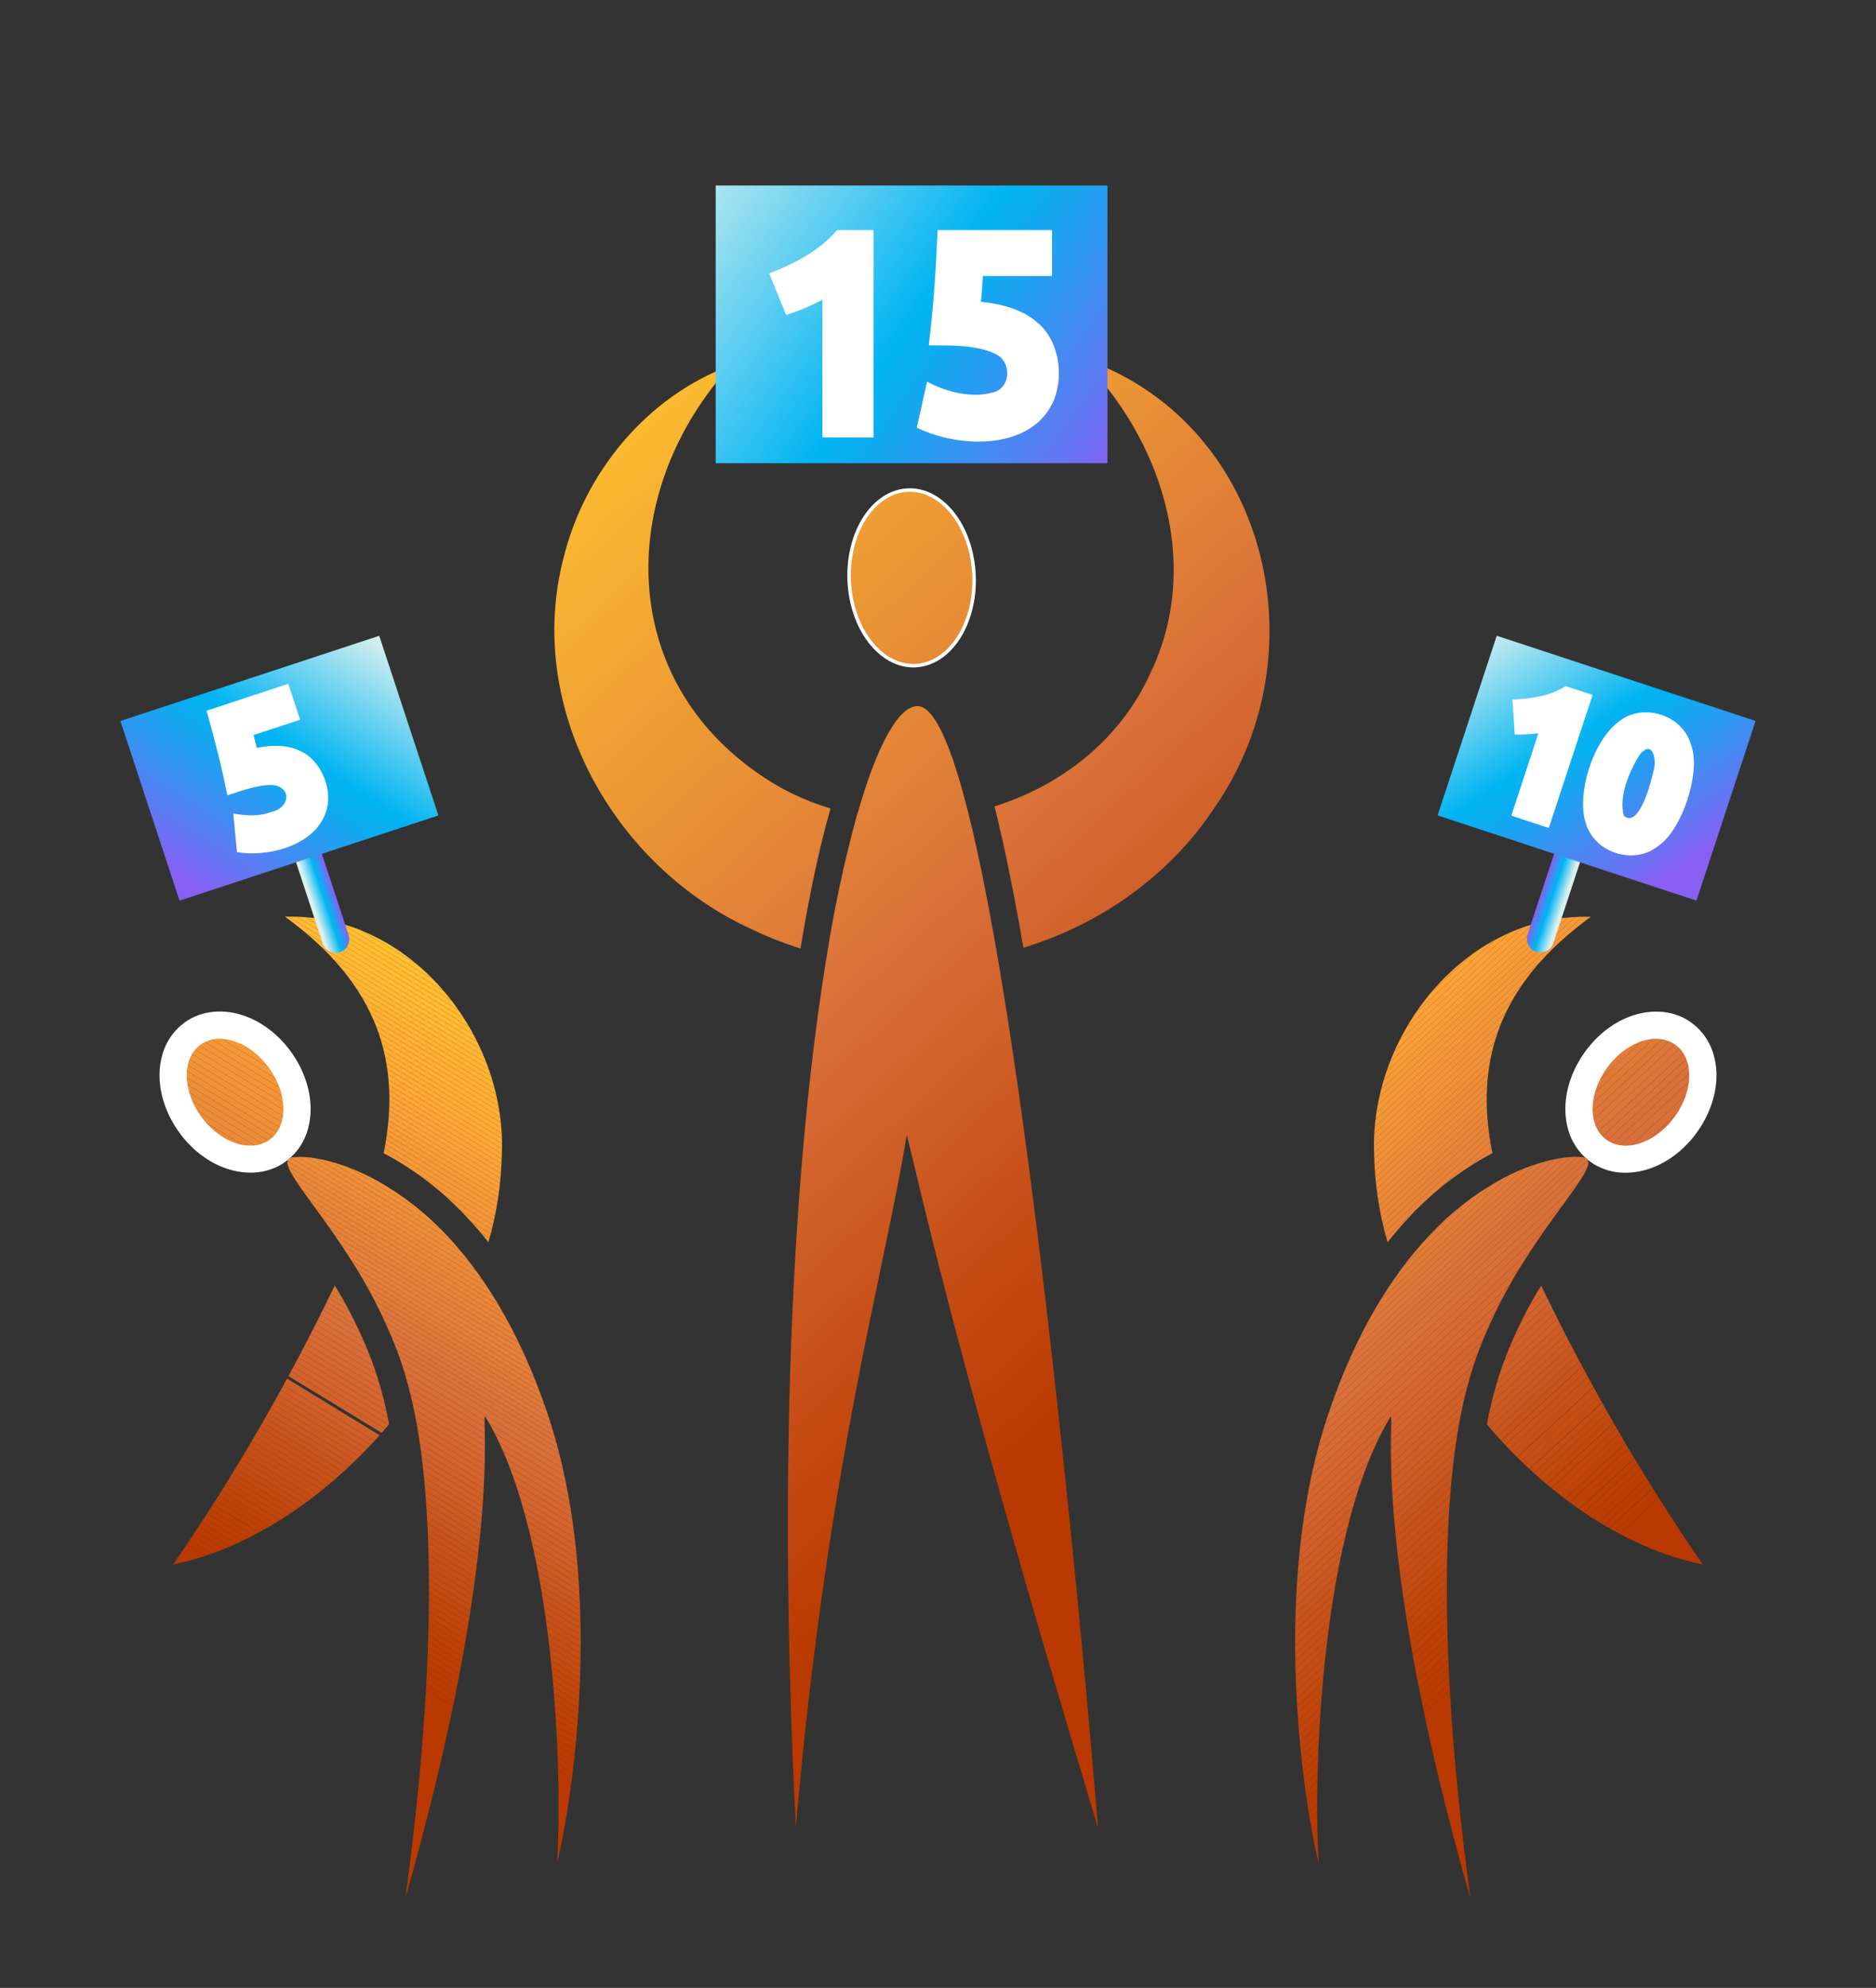 <svg xmlns="http://www.w3.org/2000/svg" xmlns:xlink="http://www.w3.org/1999/xlink" width="535.44" height="567.32" viewBox="0 0 535.44 567.32"><rect x="0" y="0" width="535.44" height="567.32" fill="#333333" stroke="none"/><defs><clipPath id="a" transform="translate(34.36 52.94)"><path d="M126.38,106.68C115.5,149.35,141,194.51,180.3,212.31a99.92,99.92,0,0,0,13.81,5.43c2.36-14.23,5-27,7.93-37.62.21-.79.43-1.57.65-2.34a70.46,70.46,0,0,1-21.12-10.31C141,138.89,142.4,86.24,174.23,51.35c-24,8.83-41.9,30.69-47.85,55.33" fill="none"/></clipPath><linearGradient id="b" y1="488.61" x2="1" y2="488.61" gradientTransform="matrix(0, 314.87, 314.87, 0, -153692.57, 57.24)" gradientUnits="userSpaceOnUse"><stop offset="0" stop-color="#ffc330"/><stop offset="0.36" stop-color="#e99135"/><stop offset="0.57" stop-color="#da7039"/><stop offset="0.83" stop-color="#c54c14"/><stop offset="1" stop-color="#b93900"/></linearGradient><clipPath id="c" transform="translate(34.36 52.94)"><path d="M294.65,137.66c-8.38,19.8-25.52,33.37-45.16,39.53q2.19,8.69,4.39,19.61,1.91,9.49,3.86,20.75c21.93-6.76,41.65-20.42,54.67-40.16C343.28,132.7,327.09,66.94,274,49.1c23,23,34.43,58,20.7,88.56" fill="none"/></clipPath><linearGradient id="d" y1="488.71" y2="488.71" gradientTransform="matrix(0, 314.87, 314.87, 0, -153584.4, -36.94)" xlink:href="#b"/><clipPath id="e" transform="translate(34.36 52.94)"><path d="M223.1,87.11c-9.74,1.72-16.41,14.25-14.91,28s10.62,23.46,20.36,21.74,16.41-14.25,14.9-28c-1.39-12.68-9.26-21.94-18.11-22a13.13,13.13,0,0,0-2.24.2" fill="none"/></clipPath><linearGradient id="f" y1="488.65" y2="488.65" gradientTransform="matrix(0, 314.87, 314.87, 0, -153636.84, 5.78)" xlink:href="#b"/><clipPath id="g" transform="translate(34.36 52.94)"><rect width="466.71" height="488.65" fill="none"/></clipPath><clipPath id="h" transform="translate(34.36 52.94)"><path d="M210.24,179.61a369.27,369.27,0,0,0-8.61,40.15c-9,54.5-14.45,139-8.84,248.83,9-103.81,25.64-159.82,31.58-197.37,0-.06,0-.09,0-.09.39,0,2.78,12.08,10.69,42.8S256.46,394,279,468.59c0-1.19-12.52-155.09-28.73-249-2.66-15.4-5.42-29.18-8.23-40.42-4.74-18.91-9.65-30.59-14.55-30.59-5.23,0-11.41,10.61-17.2,31" fill="none"/></clipPath><linearGradient id="i" y1="488.7" y2="488.7" gradientTransform="matrix(0, 314.87, 314.87, 0, -153646.25, 53.7)" xlink:href="#b"/><clipPath id="j" transform="translate(34.36 52.94)"><path d="M22,241.23a13.14,13.14,0,0,0-6.36,8.38c-1.37,5.25-.15,11.42,3.34,16.95,4.35,6.89,11.47,11.34,18.14,11.34a13.31,13.31,0,0,0,6.43-1.58,13.1,13.1,0,0,0,6.36-8.39c1.36-5.24.15-11.42-3.34-16.94-4.35-6.89-11.47-11.34-18.14-11.34A13.31,13.31,0,0,0,22,241.23" fill="none"/></clipPath><clipPath id="l" transform="translate(34.36 52.94)"><path d="M15.07,393.55c22.75-4.73,44.69-20,61.62-40a114.13,114.13,0,0,0-2.85-11.89c-.7-2.35-1.52-4.73-2.42-7.09a128.76,128.76,0,0,0-10.23-20.66,599.05,599.05,0,0,1-46.12,79.63" fill="none"/></clipPath><clipPath id="m" transform="translate(34.36 52.94)"><path d="M47,208.68c26.77,19.46,33.33,41.89,28.14,67.5l.49.25A88.45,88.45,0,0,1,98.28,293.8q3.5,3.66,6.76,7.78a97.33,97.33,0,0,0,3.83-25.23c1.37-33.59-25.48-67.7-60.15-67.7q-.87,0-1.74,0" fill="none"/></clipPath><clipPath id="n" transform="translate(34.36 52.94)"><path d="M49.23,277.31a.51.51,0,0,0-.17,0c-5.23,1,5.1,11.17,16.07,28.23l.19.3a141.9,141.9,0,0,1,13.35,25.94c1,2.47,1.82,5,2.61,7.63.6,2,1.16,4.08,1.67,6.22,12.36,51.85-1.53,140.56-1.53,142.94,0,0,0,0,0,0l0-.09c28.15-99.05,21.57-137,22.65-137.19h0s.1.06.17.18c21.63,35.83,21.7,111.57,20.39,126.83,0,0,0,.06,0,.08a0,0,0,0,0,0,0c.5-.09,16.69-71.21-2.94-128.55-5.64-16.49-12.46-29.36-19.64-39.36a105.84,105.84,0,0,0-9.43-11.42A81.65,81.65,0,0,0,73.22,284c-.41-.23-.81-.45-1.22-.66-9-4.69-16.54-6.12-20.81-6.12a13.55,13.55,0,0,0-2,.13" fill="none"/></clipPath><clipPath id="o" transform="translate(34.36 52.94)"><path d="M52.6,188.25a3.88,3.88,0,0,0-2.47,4.9l7.63,23.18A3.9,3.9,0,0,0,61.45,219a3.65,3.65,0,0,0,1.21-.2,3.88,3.88,0,0,0,2.48-4.9l-7.63-23.18a3.9,3.9,0,0,0-3.69-2.67,4,4,0,0,0-1.22.2" fill="none"/></clipPath><linearGradient id="p" y1="488.65" x2="1" y2="488.65" gradientTransform="matrix(7.76, 0, 0, -7.76, 53.75, 3996.88)" gradientUnits="userSpaceOnUse"><stop offset="0" stop-color="#daf1ef"/><stop offset="0.1" stop-color="#daf1ef"/><stop offset="0.58" stop-color="#00b4f2"/><stop offset="0.64" stop-color="#0dacf2"/><stop offset="0.76" stop-color="#3196f2"/><stop offset="0.91" stop-color="#6973f3"/><stop offset="0.99" stop-color="#8760f3"/><stop offset="1" stop-color="#8760f3"/></linearGradient><clipPath id="q" transform="translate(34.36 52.94)"><rect x="6.49" y="139.31" width="77.78" height="53.98" transform="translate(-49.72 22.53) rotate(-18.22)" fill="none"/></clipPath><linearGradient id="r" y1="488.65" x2="1" y2="488.65" gradientTransform="matrix(-94.41, 0, 0, 94.41, 92.58, -45966.63)" gradientUnits="userSpaceOnUse"><stop offset="0" stop-color="#daf1ef"/><stop offset="0.43" stop-color="#00b4f2"/><stop offset="0.51" stop-color="#0dacf2"/><stop offset="0.65" stop-color="#3196f2"/><stop offset="0.84" stop-color="#6973f3"/><stop offset="0.94" stop-color="#8760f3"/><stop offset="1" stop-color="#8760f3"/></linearGradient><clipPath id="s" transform="translate(34.36 52.94)"><path d="M420.18,251c-3.48,5.52-4.7,11.7-3.33,16.94a13.09,13.09,0,0,0,6.35,8.39,13.34,13.34,0,0,0,6.43,1.58h0c6.66,0,13.78-4.45,18.13-11.34,3.49-5.53,4.71-11.71,3.34-16.95a13.12,13.12,0,0,0-6.35-8.38,13.35,13.35,0,0,0-6.44-1.58c-6.67,0-13.78,4.45-18.14,11.34" fill="none"/></clipPath><clipPath id="u" transform="translate(34.36 52.94)"><path d="M357.84,276.35a97.33,97.33,0,0,0,3.83,25.23q3.25-4.11,6.77-7.78a88.28,88.28,0,0,1,22.67-17.37l.48-.25c-5.16-25.6,1.42-48.15,28.14-67.5-.58,0-1.16,0-1.75,0-34.65,0-61.5,34.13-60.14,67.7" fill="none"/></clipPath><clipPath id="v" transform="translate(34.36 52.94)"><path d="M395.29,334.59c-.9,2.35-1.72,4.73-2.42,7.08A117.14,117.14,0,0,0,390,353.55c16.94,20,38.88,35.29,61.62,40a600.26,600.26,0,0,1-46.11-79.63,127.7,127.7,0,0,0-10.24,20.67" fill="none"/></clipPath><clipPath id="w" transform="translate(34.36 52.94)"><path d="M394.71,283.3l-1.23.66a81.46,81.46,0,0,0-19.43,15.2,105.87,105.87,0,0,0-9.44,11.42c-7.18,10-14,22.87-19.63,39.36-7.37,21.52-9.69,45-9.69,65.9,0,34.82,6.43,62.6,6.74,62.65,0,0,0,0,0-.11-1.31-15.26-1.24-91,20.38-126.83q.1-.18.18-.18h0c1.08.21-5.51,38.14,22.64,137.19,0,.06,0,.09,0,.09.4,0-14.05-90.43-1.52-143,.51-2.14,1.07-4.22,1.67-6.22.78-2.61,1.65-5.16,2.6-7.63a142.53,142.53,0,0,1,13.35-25.94l.19-.3c11-17.06,21.3-27.22,16.07-28.23a.47.47,0,0,0-.17,0,13.41,13.41,0,0,0-2-.13c-4.27,0-11.86,1.43-20.82,6.12" fill="none"/></clipPath><clipPath id="x" transform="translate(34.36 52.94)"><path d="M409.21,190.72l-7.59,23.05a3.88,3.88,0,0,0,2.48,4.9,3.93,3.93,0,0,0,1.21.2A3.87,3.87,0,0,0,409,216.2l7.59-23a3.88,3.88,0,0,0-2.47-4.9,4,4,0,0,0-1.22-.2,3.87,3.87,0,0,0-3.68,2.67" fill="none"/></clipPath><linearGradient id="y" y1="488.65" y2="488.65" gradientTransform="translate(-3384.27 207.34) rotate(-90) scale(7.76)" xlink:href="#p"/><clipPath id="z" transform="translate(34.36 52.94)"><rect x="394.35" y="127.41" width="53.98" height="77.78" transform="translate(131.63 514.51) rotate(-71.78)" fill="none"/></clipPath><linearGradient id="aa" y1="488.65" x2="1" y2="488.65" gradientTransform="matrix(0, 94.41, -94.41, 0, 46554.27, 114.89)" gradientUnits="userSpaceOnUse"><stop offset="0" stop-color="#daf1ef"/><stop offset="0.43" stop-color="#00b4f2"/><stop offset="0.51" stop-color="#0dacf2"/><stop offset="0.65" stop-color="#3196f2"/><stop offset="0.84" stop-color="#6973f3"/><stop offset="0.93" stop-color="#8760f3"/><stop offset="1" stop-color="#8760f3"/></linearGradient><clipPath id="ab" transform="translate(34.36 52.94)"><rect x="169.91" width="111.81" height="79.26" fill="none"/></clipPath><linearGradient id="ac" y1="488.65" x2="1" y2="488.65" gradientTransform="matrix(0, 159.43, 159.43, 0, -77681.5, -46.6)" gradientUnits="userSpaceOnUse"><stop offset="0" stop-color="#daf1ef"/><stop offset="0.54" stop-color="#00b4f2"/><stop offset="0.6" stop-color="#0dacf2"/><stop offset="0.73" stop-color="#3196f2"/><stop offset="0.91" stop-color="#6973f3"/><stop offset="0.99" stop-color="#8760f3"/><stop offset="1" stop-color="#8760f3"/></linearGradient></defs><g clip-path="url(#a)"><rect x="70.4" y="44.03" width="177.38" height="181.03" transform="matrix(0.73, -0.68, 0.68, 0.73, -14.63, 198.08)" fill="url(#b)"/></g><g clip-path="url(#c)"><rect x="204.57" y="39.79" width="183.62" height="187.06" transform="translate(23.31 291.62) rotate(-43.14)" fill="url(#d)"/></g><g clip-path="url(#e)"><rect x="194.2" y="80.81" width="63.24" height="63.86" transform="translate(18.31 237.81) rotate(-43.14)" fill="url(#f)"/></g><g clip-path="url(#g)"><path d="M208.19,115.1c1.51,13.72,10.62,23.46,20.36,21.74s16.41-14.25,14.9-28S232.83,85.39,223.1,87.11,206.69,101.36,208.19,115.1Z" transform="translate(34.36 52.94)" fill="none" stroke="#fff" stroke-miterlimit="10"/></g><g clip-path="url(#h)"><rect x="90.17" y="160.44" width="285.78" height="296.29" transform="translate(-113.63 295.69) rotate(-43.14)" fill="url(#i)"/></g><g clip-path="url(#j)"><polygon points="85.6 293.02 84.89 292.59 85.6 292.59 85.6 293.02" fill="#fca135"/><polygon points="85.6 294.92 81.77 292.59 84.89 292.59 85.6 293.02 85.6 294.92" fill="#fba035"/><polygon points="85.6 296.81 78.66 292.59 81.77 292.59 85.6 294.92 85.6 296.81" fill="#fa9f36"/><polygon points="85.6 298.71 75.54 292.59 78.66 292.59 85.6 296.82 85.6 298.71" fill="#fa9e36"/><polygon points="85.6 300.61 72.42 292.59 75.54 292.59 85.6 298.71 85.6 300.61" fill="#f99d36"/><polygon points="85.6 302.51 69.31 292.59 72.42 292.59 85.6 300.61 85.6 302.51" fill="#f89c36"/><polygon points="85.6 304.41 66.19 292.59 69.31 292.59 85.6 302.51 85.6 304.41" fill="#f79b36"/><polygon points="85.6 306.3 63.07 292.59 66.19 292.59 85.6 304.41 85.6 306.3" fill="#f79a36"/><polygon points="85.6 308.2 59.96 292.59 63.07 292.59 85.6 306.3 85.6 308.2" fill="#f69937"/><polygon points="85.6 310.1 56.84 292.59 59.96 292.59 85.6 308.2 85.6 310.1" fill="#f59835"/><polygon points="85.6 312 53.72 292.59 56.84 292.59 85.6 310.1 85.6 312" fill="#f59736"/><polygon points="85.6 313.89 52.74 293.89 53.53 292.59 53.72 292.59 85.6 312 85.6 313.89" fill="#f49636"/><polygon points="85.6 315.79 51.9 295.27 52.74 293.89 85.6 313.89 85.6 315.79" fill="#f39536"/><polygon points="85.6 317.69 51.06 296.66 51.9 295.27 85.6 315.79 85.6 317.69" fill="#f29436"/><polygon points="85.6 319.59 50.21 298.04 51.06 296.66 85.6 317.69 85.6 319.59" fill="#f39336"/><polygon points="85.6 321.49 49.37 299.43 50.21 298.04 85.6 319.59 85.6 321.49" fill="#f29236"/><polygon points="85.6 322.74 85.31 323.21 48.6 300.86 48.6 300.69 49.37 299.43 85.6 321.49 85.6 322.74" fill="#f19136"/><polygon points="85.31 323.21 84.47 324.59 48.6 302.75 48.6 300.86 85.31 323.21" fill="#f09037"/><polygon points="84.47 324.59 83.63 325.98 48.6 304.65 48.6 302.75 84.47 324.59" fill="#f08f37"/><polygon points="83.63 325.98 82.78 327.36 48.6 306.55 48.6 304.65 83.63 325.98" fill="#ef8e37"/><polygon points="82.78 327.36 81.94 328.75 48.6 308.44 48.6 306.55 82.78 327.36" fill="#ee8d37"/><polygon points="81.94 328.75 81.1 330.13 48.6 310.34 48.6 308.44 81.94 328.75" fill="#ed8c37"/><polygon points="81.1 330.13 80.67 330.84 79.15 330.84 48.6 312.24 48.6 310.34 81.1 330.13" fill="#ed8a37"/><polygon points="76.03 330.84 48.6 314.14 48.6 312.24 79.14 330.84 76.03 330.84" fill="#ec8938"/><polygon points="72.91 330.84 48.6 316.04 48.6 314.14 76.03 330.84 72.91 330.84" fill="#eb8838"/><polygon points="69.8 330.84 48.6 317.93 48.6 316.04 72.91 330.84 69.8 330.84" fill="#ea8738"/><polygon points="66.68 330.84 48.6 319.83 48.6 317.93 69.8 330.84 66.68 330.84" fill="#eb8638"/><polygon points="63.56 330.84 48.6 321.73 48.6 319.83 66.68 330.84 63.56 330.84" fill="#ea8538"/><polygon points="60.45 330.84 48.6 323.63 48.6 321.73 63.56 330.84 60.45 330.84" fill="#e88438"/><polygon points="57.33 330.84 48.6 325.52 48.6 323.63 60.45 330.84 57.33 330.84" fill="#e78338"/><polygon points="54.21 330.84 48.6 327.42 48.6 325.52 57.33 330.84 54.21 330.84" fill="#e88238"/><polygon points="51.1 330.84 48.6 329.32 48.6 327.42 54.21 330.84 51.1 330.84" fill="#e78139"/><polygon points="48.6 329.32 51.1 330.84 48.6 330.84 48.6 329.32" fill="#e68039"/></g><g clip-path="url(#g)"><path d="M28.39,243.53c5.18,0,11.11,3.6,14.86,9.54,4.93,7.8,4.22,16.68-1.59,19.84A9.57,9.57,0,0,1,37.08,274c-5.18,0-11.11-3.6-14.86-9.54-4.93-7.8-4.22-16.68,1.59-19.84a9.57,9.57,0,0,1,4.58-1.11m0-7.76h0a17.2,17.2,0,0,0-8.29,2,17,17,0,0,0-8.25,10.81c-1.64,6.28-.25,13.57,3.81,20,5.12,8.11,13.33,13.15,21.42,13.15a17.16,17.16,0,0,0,8.28-2,16.94,16.94,0,0,0,8.26-10.82c1.64-6.28.25-13.56-3.81-20-5.12-8.11-13.33-13.15-21.42-13.15" transform="translate(34.36 52.94)" fill="#fff"/></g><g clip-path="url(#l)"><polygon points="111.06 367.89 109.37 366.86 111.06 366.86 111.06 367.89" fill="#e37d38"/><polygon points="111.06 369.35 106.98 366.86 109.37 366.86 111.06 367.89 111.06 369.35" fill="#e27c38"/><polygon points="111.06 370.8 104.59 366.86 106.98 366.86 111.06 369.35 111.06 370.8" fill="#e27b38"/><polygon points="111.06 372.26 102.2 366.86 104.59 366.86 111.06 370.8 111.06 372.26" fill="#e17a38"/><polygon points="111.06 373.71 99.81 366.86 102.2 366.86 111.06 372.26 111.06 373.71" fill="#e07938"/><polygon points="111.06 375.17 97.42 366.86 99.81 366.86 111.06 373.71 111.06 375.17" fill="#df7739"/><polygon points="111.06 376.62 95.03 366.86 97.42 366.86 111.06 375.17 111.06 376.62" fill="#df7639"/><polygon points="111.06 378.08 93.88 367.62 94.34 366.86 95.03 366.86 111.06 376.62 111.06 378.08" fill="#de7539"/><polygon points="111.06 379.53 93.24 368.68 93.88 367.62 111.06 378.08 111.06 379.53" fill="#dd7439"/><polygon points="111.06 380.99 92.59 369.74 93.24 368.68 111.06 379.53 111.06 380.99" fill="#dc7339"/><polygon points="111.06 382.44 91.94 370.8 92.59 369.74 111.06 380.99 111.06 382.44" fill="#dc7239"/><polygon points="111.06 383.9 91.3 371.87 91.94 370.8 111.06 382.44 111.06 383.9" fill="#db7139"/><polygon points="111.06 385.35 90.65 372.93 91.3 371.87 111.06 383.9 111.06 385.35" fill="#da7039"/><polygon points="111.06 387.13 89.86 374.22 90.65 372.93 111.06 385.35 111.06 387.13" fill="#da7039"/><polygon points="111.06 388.91 89.07 375.52 89.86 374.22 111.06 387.13 111.06 388.91" fill="#d96e38"/><polygon points="111.06 390.68 88.28 376.81 89.07 375.52 111.06 388.91 111.06 390.68" fill="#d86d37"/><polygon points="111.06 392.46 87.5 378.11 88.28 376.81 111.06 390.68 111.06 392.46" fill="#d96c36"/><polygon points="111.06 394.24 86.7 379.41 87.5 378.11 111.06 392.46 111.06 394.24" fill="#d86a35"/><polygon points="111.06 396.01 85.92 380.7 86.7 379.41 111.06 394.24 111.06 396.01" fill="#d76933"/><polygon points="111.06 397.79 85.13 382 85.92 380.7 111.06 396.01 111.06 397.79" fill="#d66831"/><polygon points="111.06 399.56 84.34 383.29 85.13 382 111.06 397.79 111.06 399.56" fill="#d66730"/><polygon points="111.06 401.34 83.55 384.59 84.34 383.29 111.06 399.56 111.06 401.34" fill="#d5662f"/><polygon points="111.06 403.12 82.76 385.88 83.55 384.59 111.06 401.34 111.06 403.12" fill="#d4652e"/><polygon points="111.06 404.89 81.97 387.18 82.76 385.88 111.06 403.12 111.06 404.89" fill="#d3642d"/><polygon points="111.06 406.67 81.18 388.48 81.97 387.18 111.06 404.89 111.06 406.67" fill="#d3622c"/><polygon points="111.06 408.44 80.39 389.77 81.18 388.48 111.06 406.67 111.06 408.44" fill="#d2612b"/><polygon points="111.06 408.49 110.29 409.75 79.61 391.07 80.39 389.77 111.06 408.44 111.06 408.49" fill="#d1602a"/><rect x="59.43" y="330.15" width="1.52" height="35.93" transform="matrix(0.52, -0.85, 0.85, 0.52, -234.05, 271.33)" fill="#d05f28"/><rect x="58.64" y="331.45" width="1.52" height="35.93" transform="translate(-235.58 271.39) rotate(-58.67)" fill="#d05e27"/><rect x="57.85" y="332.75" width="1.52" height="35.93" transform="translate(-237.07 271.34) rotate(-58.67)" fill="#cf5d26"/><rect x="57.06" y="334.04" width="1.52" height="35.93" transform="translate(-238.55 271.29) rotate(-58.67)" fill="#ce5c24"/><rect x="56.27" y="335.34" width="1.52" height="35.93" transform="translate(-240.04 271.24) rotate(-58.67)" fill="#cd5b22"/><rect x="55.48" y="336.63" width="1.52" height="35.93" transform="translate(-241.52 271.18) rotate(-58.67)" fill="#cd5a21"/><rect x="54.7" y="337.93" width="1.52" height="35.93" transform="translate(-243.01 271.13) rotate(-58.67)" fill="#cc5720"/><rect x="53.91" y="339.23" width="1.52" height="35.93" transform="translate(-244.49 271.08) rotate(-58.67)" fill="#cb561f"/><rect x="53.12" y="340.52" width="1.52" height="35.93" transform="translate(-245.98 271.03) rotate(-58.67)" fill="#cb551e"/><rect x="52.33" y="341.82" width="1.52" height="35.93" transform="translate(-247.46 270.98) rotate(-58.67)" fill="#ca541d"/><rect x="51.54" y="343.11" width="1.52" height="35.93" transform="translate(-248.9 270.81) rotate(-58.65)" fill="#c9531b"/><rect x="50.75" y="344.41" width="1.52" height="35.93" transform="translate(-250.44 270.87) rotate(-58.67)" fill="#c8521a"/><rect x="49.96" y="345.7" width="1.52" height="35.93" transform="translate(-251.92 270.82) rotate(-58.67)" fill="#c85119"/><rect x="49.17" y="347" width="1.52" height="35.93" transform="translate(-253.41 270.77) rotate(-58.67)" fill="#c75018"/><rect x="48.38" y="348.3" width="1.52" height="35.93" transform="translate(-254.89 270.72) rotate(-58.67)" fill="#c64f16"/><rect x="47.59" y="349.59" width="1.52" height="35.93" transform="translate(-256.38 270.66) rotate(-58.67)" fill="#c64e15"/><rect x="46.81" y="350.89" width="1.52" height="35.93" transform="translate(-257.86 270.61) rotate(-58.67)" fill="#c54d14"/><rect x="46.02" y="352.18" width="1.52" height="35.93" transform="translate(-259.35 270.56) rotate(-58.67)" fill="#c44c13"/><rect x="45.23" y="353.48" width="1.52" height="35.93" transform="translate(-260.83 270.51) rotate(-58.67)" fill="#c44b11"/><rect x="44.44" y="354.78" width="1.52" height="35.93" transform="translate(-262.32 270.46) rotate(-58.67)" fill="#c34a10"/><rect x="43.65" y="356.07" width="1.52" height="35.93" transform="translate(-263.75 270.29) rotate(-58.65)" fill="#c2490f"/><rect x="42.86" y="357.37" width="1.52" height="35.93" transform="translate(-265.29 270.35) rotate(-58.67)" fill="#c2470d"/><rect x="42.07" y="358.66" width="1.52" height="35.93" transform="translate(-266.78 270.3) rotate(-58.67)" fill="#c1460c"/><rect x="41.28" y="359.96" width="1.52" height="35.93" transform="translate(-268.26 270.25) rotate(-58.67)" fill="#c0450b"/><rect x="40.49" y="361.25" width="1.52" height="35.93" transform="translate(-269.75 270.2) rotate(-58.67)" fill="#c0440b"/><rect x="39.7" y="362.55" width="1.52" height="35.93" transform="translate(-271.23 270.14) rotate(-58.67)" fill="#bf4309"/><rect x="38.92" y="363.85" width="1.52" height="35.93" transform="translate(-272.72 270.09) rotate(-58.67)" fill="#be4208"/><rect x="38.13" y="365.14" width="1.52" height="35.93" transform="translate(-274.2 270.04) rotate(-58.67)" fill="#be4107"/><polygon points="88.2 446.04 87.92 446.49 86.02 446.49 56.72 428.65 57.51 427.35 88.2 446.04" fill="#bd4005"/><polygon points="83.11 446.49 55.93 429.94 56.72 428.65 86.02 446.49 83.11 446.49" fill="#bd3f04"/><polygon points="80.19 446.49 55.15 431.24 55.93 429.94 83.11 446.49 80.19 446.49" fill="#bc3f03"/><polygon points="77.27 446.49 54.36 432.53 55.15 431.24 80.19 446.49 77.27 446.49" fill="#bb3e03"/><polygon points="74.36 446.49 53.57 433.83 54.36 432.53 77.27 446.49 74.36 446.49" fill="#bb3d02"/><polygon points="71.44 446.49 52.78 435.13 53.57 433.83 74.36 446.49 71.44 446.49" fill="#ba3c01"/><polygon points="68.52 446.49 51.99 436.42 52.78 435.13 71.44 446.49 68.52 446.49" fill="#ba3b01"/><polygon points="65.6 446.49 51.2 437.72 51.99 436.42 68.52 446.49 65.6 446.49" fill="#b93b01"/><polygon points="62.69 446.49 50.41 439.01 51.2 437.72 65.6 446.49 62.69 446.49" fill="#b93900"/><polygon points="49.43 440.62 50.41 439.01 62.69 446.49 49.43 446.49 49.43 440.62" fill="#b93900"/></g><g clip-path="url(#m)"><polygon points="144.63 283.56 106.67 260.46 144.63 260.46 144.63 283.56" fill="#ffc330"/><polygon points="144.63 285.02 104.28 260.46 106.67 260.46 144.63 283.56 144.63 285.02" fill="#ffc330"/><polygon points="144.63 286.47 101.89 260.46 104.28 260.46 144.63 285.02 144.63 286.47" fill="#ffc230"/><polygon points="144.63 287.93 99.5 260.46 101.89 260.46 144.63 286.47 144.63 287.93" fill="#ffc130"/><polygon points="144.63 289.38 97.12 260.46 99.5 260.46 144.63 287.93 144.63 289.38" fill="#ffc031"/><polygon points="144.63 290.84 94.73 260.46 97.12 260.46 144.63 289.38 144.63 290.84" fill="#ffc031"/><polygon points="144.63 292.3 92.34 260.46 94.73 260.46 144.63 290.84 144.63 292.3" fill="#ffbf31"/><polygon points="144.63 293.75 89.95 260.46 92.34 260.46 144.63 292.3 144.63 293.75" fill="#ffbe31"/><polygon points="144.63 295.2 87.56 260.46 89.95 260.46 144.63 293.75 144.63 295.2" fill="#ffbd31"/><polygon points="144.63 296.66 85.17 260.46 87.56 260.46 144.63 295.2 144.63 296.66" fill="#ffbc32"/><polygon points="144.63 298.12 82.78 260.46 85.17 260.46 144.63 296.66 144.63 298.12" fill="#ffbb32"/><polygon points="144.63 299.57 81.34 261.04 81.34 260.46 82.78 260.46 144.63 298.12 144.63 299.57" fill="#ffba32"/><polygon points="144.63 301.02 81.34 262.49 81.34 261.04 144.63 299.57 144.63 301.02" fill="#ffb932"/><polygon points="144.63 302.48 81.34 263.95 81.34 262.49 144.63 301.02 144.63 302.48" fill="#ffb832"/><polygon points="144.63 303.94 81.34 265.4 81.34 263.95 144.63 302.48 144.63 303.94" fill="#ffb733"/><polygon points="144.63 305.39 81.34 266.86 81.34 265.4 144.63 303.94 144.63 305.39" fill="#ffb633"/><polygon points="144.63 306.85 81.34 268.31 81.34 266.86 144.63 305.39 144.63 306.85" fill="#ffb533"/><polygon points="144.63 308.3 81.34 269.77 81.34 268.31 144.63 306.85 144.63 308.3" fill="#ffb432"/><polygon points="144.63 309.76 81.34 271.23 81.34 269.77 144.63 308.3 144.63 309.76" fill="#ffb332"/><polygon points="144.63 311.21 81.34 272.68 81.34 271.23 144.63 309.76 144.63 311.21" fill="#ffb232"/><polygon points="144.63 312.67 81.34 274.13 81.34 272.68 144.63 311.21 144.63 312.67" fill="#ffb232"/><polygon points="144.63 314.12 81.34 275.59 81.34 274.13 144.63 312.67 144.63 314.12" fill="#ffb033"/><polygon points="144.63 315.58 81.34 277.05 81.34 275.59 144.63 314.12 144.63 315.58" fill="#ffb033"/><polygon points="144.63 317.03 81.34 278.5 81.34 277.05 144.63 315.58 144.63 317.03" fill="#ffaf33"/><polygon points="144.63 318.49 81.34 279.95 81.34 278.5 144.63 317.03 144.63 318.49" fill="#ffae33"/><polygon points="144.63 319.94 81.34 281.41 81.34 279.95 144.63 318.49 144.63 319.94" fill="#ffad33"/><polygon points="144.63 321.4 81.34 282.87 81.34 281.41 144.63 319.94 144.63 321.4" fill="#ffac34"/><polygon points="144.63 322.85 81.34 284.32 81.34 282.87 144.63 321.4 144.63 322.85" fill="#ffab34"/><polygon points="144.63 324.31 81.34 285.77 81.34 284.32 144.63 322.85 144.63 324.31" fill="#ffaa34"/><polygon points="144.63 325.76 81.34 287.23 81.34 285.78 144.63 324.31 144.63 325.76" fill="#ffa934"/><polygon points="144.63 327.22 81.34 288.69 81.34 287.23 144.63 325.76 144.63 327.22" fill="#ffa834"/><polygon points="144.63 328.67 81.34 290.14 81.34 288.69 144.63 327.22 144.63 328.67" fill="#ffa734"/><polygon points="144.63 330.13 81.34 291.6 81.34 290.14 144.63 328.67 144.63 330.13" fill="#ffa635"/><polygon points="144.63 331.58 81.34 293.05 81.34 291.6 144.63 330.13 144.63 331.58" fill="#ffa435"/><polygon points="144.63 333.04 81.34 294.51 81.34 293.05 144.63 331.58 144.63 333.04" fill="#fda435"/><polygon points="144.63 334.49 81.34 295.96 81.34 294.51 144.63 333.04 144.63 334.49" fill="#fda235"/><polygon points="144.63 335.95 81.34 297.42 81.34 295.96 144.63 334.49 144.63 335.95" fill="#fca135"/><polygon points="144.63 337.4 81.34 298.87 81.34 297.42 144.63 335.95 144.63 337.4" fill="#fba035"/><polygon points="144.63 338.86 81.34 300.33 81.34 298.87 144.63 337.4 144.63 338.86" fill="#fa9f36"/><polygon points="144.63 340.31 81.34 301.78 81.34 300.33 144.63 338.86 144.63 340.31" fill="#fa9e36"/><polygon points="144.63 341.77 81.34 303.24 81.34 301.78 144.63 340.31 144.63 341.77" fill="#f99d36"/><polygon points="144.63 343.22 81.34 304.69 81.34 303.24 144.63 341.77 144.63 343.22" fill="#f89c36"/><polygon points="144.63 344.68 81.34 306.15 81.34 304.69 144.63 343.22 144.63 344.68" fill="#f79b36"/><polygon points="144.63 346.13 81.34 307.6 81.34 306.15 144.63 344.68 144.63 346.13" fill="#f79a36"/><polygon points="144.63 347.59 81.34 309.06 81.34 307.6 144.63 346.13 144.63 347.59" fill="#f69937"/><polygon points="144.63 347.93 144.13 348.74 81.34 310.51 81.34 309.06 144.63 347.59 144.63 347.93" fill="#f59835"/><polygon points="144.13 348.74 143.49 349.81 81.34 311.97 81.34 310.51 144.13 348.74" fill="#f59736"/><polygon points="143.49 349.8 142.84 350.87 81.34 313.42 81.34 311.97 143.49 349.8" fill="#f49636"/><polygon points="142.84 350.87 142.19 351.93 81.34 314.88 81.34 313.42 142.84 350.87" fill="#f39536"/><polygon points="142.19 351.93 141.55 352.99 81.34 316.33 81.34 314.88 142.19 351.93" fill="#f29436"/><polygon points="141.55 352.99 140.9 354.05 81.34 317.79 81.34 316.33 141.55 352.99" fill="#f39336"/><polygon points="140.9 354.05 140.62 354.52 139.28 354.52 81.34 319.24 81.34 317.79 140.9 354.05" fill="#f29236"/><polygon points="136.89 354.52 81.34 320.7 81.34 319.24 139.28 354.52 136.89 354.52" fill="#f19136"/><polygon points="134.5 354.52 81.34 322.15 81.34 320.7 136.89 354.52 134.5 354.52" fill="#f09037"/><polygon points="132.11 354.52 81.34 323.61 81.34 322.15 134.5 354.52 132.11 354.52" fill="#f08f37"/><polygon points="129.72 354.52 81.34 325.06 81.34 323.61 132.11 354.52 129.72 354.52" fill="#ef8e37"/><polygon points="127.33 354.52 81.34 326.52 81.34 325.06 129.72 354.52 127.33 354.52" fill="#ee8d37"/><polygon points="124.94 354.52 81.34 327.97 81.34 326.52 127.33 354.52 124.94 354.52" fill="#ed8c37"/><polygon points="122.55 354.52 81.34 329.43 81.34 327.97 124.94 354.52 122.55 354.52" fill="#ed8a37"/><polygon points="120.16 354.52 81.34 330.88 81.34 329.43 122.55 354.52 120.16 354.52" fill="#ec8938"/><polygon points="117.77 354.52 81.34 332.34 81.34 330.88 120.16 354.52 117.77 354.52" fill="#eb8838"/><polygon points="115.38 354.52 81.34 333.79 81.34 332.34 117.77 354.52 115.38 354.52" fill="#ea8738"/><polygon points="112.99 354.52 81.34 335.25 81.34 333.79 115.38 354.52 112.99 354.52" fill="#eb8638"/><polygon points="110.6 354.52 81.34 336.7 81.34 335.25 112.99 354.52 110.6 354.52" fill="#ea8538"/><polygon points="108.21 354.52 81.34 338.16 81.34 336.7 110.6 354.52 108.21 354.52" fill="#e88438"/><polygon points="105.83 354.52 81.34 339.61 81.34 338.16 108.22 354.52 105.83 354.52" fill="#e78338"/><polygon points="103.44 354.52 81.34 341.07 81.34 339.61 105.83 354.52 103.44 354.52" fill="#e88238"/><polygon points="101.05 354.52 81.34 342.52 81.34 341.07 103.44 354.52 101.05 354.52" fill="#e78139"/><polygon points="98.66 354.52 81.34 343.98 81.34 342.52 101.05 354.52 98.66 354.52" fill="#e68039"/><polygon points="96.27 354.52 81.34 345.43 81.34 343.98 98.66 354.52 96.27 354.52" fill="#e58039"/><polygon points="93.88 354.52 81.34 346.89 81.34 345.43 96.27 354.52 93.88 354.52" fill="#e57f39"/><polygon points="91.49 354.52 81.34 348.34 81.34 346.89 93.88 354.52 91.49 354.52" fill="#e47e38"/><polygon points="89.1 354.52 81.34 349.8 81.34 348.34 91.49 354.52 89.1 354.52" fill="#e37d38"/><polygon points="86.71 354.52 81.34 351.25 81.34 349.8 89.1 354.52 86.71 354.52" fill="#e27c38"/><polygon points="84.32 354.52 81.34 352.71 81.34 351.25 86.71 354.52 84.32 354.52" fill="#e27b38"/><polygon points="81.93 354.52 81.34 354.16 81.34 352.71 84.32 354.52 81.93 354.52" fill="#e17a38"/><polygon points="81.34 354.16 81.93 354.52 81.34 354.52 81.34 354.16" fill="#e07938"/></g><g clip-path="url(#n)"><polygon points="175.73 330.15 175.68 330.12 175.73 330.12 175.73 330.15" fill="#ffb232"/><polygon points="175.73 331.61 173.29 330.12 175.68 330.12 175.73 330.15 175.73 331.61" fill="#ffb232"/><polygon points="175.73 333.06 170.9 330.12 173.29 330.12 175.73 331.61 175.73 333.06" fill="#ffb033"/><polygon points="175.73 334.52 168.51 330.12 170.9 330.12 175.73 333.06 175.73 334.52" fill="#ffb033"/><polygon points="175.73 335.97 166.12 330.12 168.51 330.12 175.73 334.52 175.73 335.97" fill="#ffaf33"/><polygon points="175.73 337.43 163.73 330.12 166.12 330.12 175.73 335.97 175.73 337.43" fill="#ffae33"/><polygon points="175.73 338.88 161.34 330.12 163.73 330.12 175.73 337.43 175.73 338.88" fill="#ffad33"/><polygon points="175.73 340.34 158.95 330.12 161.34 330.12 175.73 338.88 175.73 340.34" fill="#ffac34"/><polygon points="175.73 341.79 156.56 330.12 158.95 330.12 175.73 340.34 175.73 341.79" fill="#ffab34"/><polygon points="175.73 343.25 154.17 330.12 156.56 330.12 175.73 341.79 175.73 343.25" fill="#ffaa34"/><polygon points="175.73 344.7 151.78 330.12 154.17 330.12 175.73 343.25 175.73 344.7" fill="#ffa934"/><polygon points="175.73 346.16 149.39 330.12 151.78 330.12 175.73 344.7 175.73 346.16" fill="#ffa834"/><polygon points="175.73 347.61 147 330.12 149.39 330.12 175.73 346.16 175.73 347.61" fill="#ffa734"/><polygon points="175.73 349.07 144.61 330.12 147 330.12 175.73 347.61 175.73 349.07" fill="#ffa635"/><polygon points="175.73 350.52 142.22 330.12 144.61 330.12 175.73 349.07 175.73 350.52" fill="#ffa435"/><polygon points="175.73 351.98 139.83 330.12 142.22 330.12 175.73 350.52 175.73 351.98" fill="#fda435"/><polygon points="175.73 353.43 137.44 330.12 139.83 330.12 175.73 351.98 175.73 353.43" fill="#fda235"/><polygon points="175.73 354.89 135.05 330.12 137.44 330.12 175.73 353.43 175.73 354.89" fill="#fca135"/><polygon points="175.73 356.34 132.66 330.12 135.05 330.12 175.73 354.89 175.73 356.34" fill="#fba035"/><polygon points="175.73 357.8 130.27 330.12 132.66 330.12 175.73 356.34 175.73 357.8" fill="#fa9f36"/><polygon points="175.73 359.25 127.88 330.12 130.27 330.12 175.73 357.8 175.73 359.25" fill="#fa9e36"/><polygon points="175.73 360.71 125.49 330.12 127.88 330.12 175.73 359.25 175.73 360.71" fill="#f99d36"/><polygon points="175.73 362.16 123.1 330.12 125.49 330.12 175.73 360.71 175.73 362.16" fill="#f89c36"/><polygon points="175.73 363.62 120.71 330.12 123.1 330.12 175.73 362.16 175.73 363.62" fill="#f79b36"/><polygon points="175.73 365.07 118.33 330.12 120.71 330.12 175.73 363.62 175.73 365.07" fill="#f79a36"/><polygon points="175.73 366.53 115.94 330.12 118.33 330.12 175.73 365.07 175.73 366.53" fill="#f69937"/><polygon points="175.73 367.98 113.55 330.12 115.94 330.12 175.73 366.53 175.73 367.98" fill="#f59835"/><polygon points="175.73 369.44 111.16 330.12 113.55 330.12 175.73 367.98 175.73 369.44" fill="#f59736"/><polygon points="175.73 370.89 108.77 330.12 111.16 330.12 175.73 369.44 175.73 370.89" fill="#f49636"/><polygon points="175.73 372.35 106.38 330.12 108.77 330.12 175.73 370.89 175.73 372.35" fill="#f39536"/><polygon points="175.73 373.8 103.99 330.12 106.38 330.12 175.73 372.35 175.73 373.8" fill="#f29436"/><polygon points="175.73 375.26 101.6 330.12 103.99 330.12 175.73 373.81 175.73 375.26" fill="#f39336"/><polygon points="175.73 376.71 99.21 330.12 101.6 330.12 175.73 375.26 175.73 376.71" fill="#f29236"/><polygon points="175.73 378.17 96.82 330.12 99.21 330.12 175.73 376.71 175.73 378.17" fill="#f19136"/><polygon points="175.73 379.63 94.43 330.12 96.82 330.12 175.73 378.17 175.73 379.63" fill="#f09037"/><polygon points="175.73 381.08 92.04 330.12 94.43 330.12 175.73 379.63 175.73 381.08" fill="#f08f37"/><polygon points="175.73 382.54 89.65 330.12 92.04 330.12 175.73 381.08 175.73 382.54" fill="#ef8e37"/><polygon points="175.73 383.99 87.26 330.12 89.65 330.12 175.73 382.54 175.73 383.99" fill="#ee8d37"/><polygon points="175.73 385.44 84.87 330.12 87.26 330.12 175.73 383.99 175.73 385.44" fill="#ed8c37"/><polygon points="175.73 386.9 82.48 330.12 84.87 330.12 175.73 385.44 175.73 386.9" fill="#ed8a37"/><polygon points="175.73 388.36 80.09 330.12 82.48 330.12 175.73 386.9 175.73 388.36" fill="#ec8938"/><polygon points="175.73 389.81 78.2 330.42 78.2 330.12 80.09 330.12 175.73 388.36 175.73 389.81" fill="#eb8838"/><polygon points="175.73 391.26 78.2 331.88 78.2 330.42 175.73 389.81 175.73 391.26" fill="#ea8738"/><polygon points="175.73 392.72 78.2 333.33 78.2 331.88 175.73 391.26 175.73 392.72" fill="#eb8638"/><polygon points="175.73 394.18 78.2 334.79 78.2 333.33 175.73 392.72 175.73 394.18" fill="#ea8538"/><polygon points="175.73 395.63 78.2 336.24 78.2 334.79 175.73 394.18 175.73 395.63" fill="#e88438"/><polygon points="175.73 397.09 78.2 337.7 78.2 336.24 175.73 395.63 175.73 397.09" fill="#e78338"/><polygon points="175.73 398.54 78.2 339.15 78.2 337.7 175.73 397.09 175.73 398.54" fill="#e88238"/><polygon points="175.73 400 78.2 340.61 78.2 339.15 175.73 398.54 175.73 400" fill="#e78139"/><polygon points="175.73 401.45 78.2 342.06 78.2 340.61 175.73 400 175.73 401.45" fill="#e68039"/><polygon points="175.73 402.91 78.2 343.52 78.2 342.06 175.73 401.45 175.73 402.91" fill="#e58039"/><polygon points="175.73 404.36 78.2 344.97 78.2 343.52 175.73 402.91 175.73 404.36" fill="#e57f39"/><polygon points="175.73 405.82 78.2 346.43 78.2 344.97 175.73 404.36 175.73 405.82" fill="#e47e38"/><polygon points="175.73 407.27 78.2 347.88 78.2 346.43 175.73 405.82 175.73 407.27" fill="#e37d38"/><polygon points="175.73 408.73 78.2 349.34 78.2 347.88 175.73 407.27 175.73 408.73" fill="#e27c38"/><polygon points="175.73 410.18 78.2 350.79 78.2 349.34 175.73 408.73 175.73 410.18" fill="#e27b38"/><polygon points="175.73 411.64 78.2 352.25 78.2 350.79 175.73 410.18 175.73 411.64" fill="#e17a38"/><polygon points="175.73 413.09 78.2 353.7 78.2 352.25 175.73 411.64 175.73 413.09" fill="#e07938"/><polygon points="175.73 414.55 78.2 355.16 78.2 353.7 175.73 413.09 175.73 414.55" fill="#df7739"/><polygon points="175.73 416 78.2 356.61 78.2 355.16 175.73 414.55 175.73 416" fill="#df7639"/><polygon points="175.73 417.46 78.2 358.07 78.2 356.61 175.73 416 175.73 417.46" fill="#de7539"/><polygon points="175.73 418.91 78.2 359.52 78.2 358.07 175.73 417.46 175.73 418.91" fill="#dd7439"/><polygon points="175.73 420.37 78.2 360.98 78.2 359.52 175.73 418.91 175.73 420.37" fill="#dc7339"/><polygon points="175.73 421.82 78.2 362.43 78.2 360.98 175.73 420.37 175.73 421.82" fill="#dc7239"/><polygon points="175.73 423.28 78.2 363.89 78.2 362.43 175.73 421.82 175.73 423.28" fill="#db7139"/><polygon points="175.73 424.73 78.2 365.34 78.2 363.89 175.73 423.28 175.73 424.73" fill="#da7039"/><polygon points="175.73 426.51 78.2 367.12 78.2 365.34 175.73 424.73 175.73 426.51" fill="#da7039"/><polygon points="175.73 428.29 78.2 368.9 78.2 367.12 175.73 426.51 175.73 428.29" fill="#d96e38"/><polygon points="175.73 430.06 78.2 370.67 78.2 368.9 175.73 428.29 175.73 430.06" fill="#d86d37"/><polygon points="175.73 431.84 78.2 372.45 78.2 370.67 175.73 430.06 175.73 431.84" fill="#d96c36"/><polygon points="175.73 433.61 78.2 374.23 78.2 372.45 175.73 431.84 175.73 433.61" fill="#d86a35"/><polygon points="175.73 435.39 78.2 376 78.2 374.23 175.73 433.61 175.73 435.39" fill="#d76933"/><polygon points="175.73 437.17 78.2 377.78 78.2 376 175.73 435.39 175.73 437.17" fill="#d66831"/><polygon points="175.73 438.94 78.2 379.55 78.2 377.78 175.73 437.17 175.73 438.94" fill="#d66730"/><polygon points="175.73 440.72 78.2 381.33 78.2 379.55 175.73 438.94 175.73 440.72" fill="#d5662f"/><polygon points="175.73 442.5 78.2 383.11 78.2 381.33 175.73 440.72 175.73 442.5" fill="#d4652e"/><polygon points="175.73 444.27 78.2 384.88 78.2 383.11 175.73 442.5 175.73 444.27" fill="#d3642d"/><polygon points="175.73 446.05 78.2 386.66 78.2 384.88 175.73 444.27 175.73 446.05" fill="#d3622c"/><polygon points="175.73 447.82 78.2 388.44 78.2 386.66 175.73 446.05 175.73 447.82" fill="#d2612b"/><polygon points="175.73 449.6 78.2 390.21 78.2 388.44 175.73 447.82 175.73 449.6" fill="#d1602a"/><polygon points="175.73 451.38 78.2 391.99 78.2 390.21 175.73 449.6 175.73 451.38" fill="#d05f28"/><polygon points="175.73 453.15 78.2 393.76 78.2 391.99 175.73 451.38 175.73 453.15" fill="#d05e27"/><polygon points="175.73 454.93 78.2 395.54 78.2 393.76 175.73 453.15 175.73 454.93" fill="#cf5d26"/><polygon points="175.73 456.7 78.2 397.32 78.2 395.54 175.73 454.93 175.73 456.7" fill="#ce5c24"/><polygon points="175.73 458.48 78.2 399.09 78.2 397.32 175.73 456.7 175.73 458.48" fill="#cd5b22"/><polygon points="175.73 460.26 78.2 400.87 78.2 399.09 175.73 458.48 175.73 460.26" fill="#cd5a21"/><polygon points="175.73 462.03 78.2 402.64 78.2 400.87 175.73 460.26 175.73 462.03" fill="#cc5720"/><polygon points="175.73 463.81 78.2 404.42 78.2 402.64 175.73 462.03 175.73 463.81" fill="#cb561f"/><polygon points="175.73 465.59 78.2 406.2 78.2 404.42 175.73 463.81 175.73 465.59" fill="#cb551e"/><polygon points="175.73 467.36 78.2 407.97 78.2 406.2 175.73 465.59 175.73 467.36" fill="#ca541d"/><polygon points="175.73 469.14 78.2 409.75 78.2 407.97 175.73 467.36 175.73 469.14" fill="#c9531b"/><polygon points="175.73 470.91 78.2 411.53 78.2 409.75 175.73 469.14 175.73 470.91" fill="#c8521a"/><polygon points="175.73 472.69 78.2 413.3 78.2 411.53 175.73 470.91 175.73 472.69" fill="#c85119"/><polygon points="175.73 474.47 78.2 415.08 78.2 413.3 175.73 472.69 175.73 474.47" fill="#c75018"/><polygon points="175.73 476.24 78.2 416.85 78.2 415.08 175.73 474.47 175.73 476.24" fill="#c64f16"/><polygon points="175.73 478.02 78.2 418.63 78.2 416.85 175.73 476.24 175.73 478.02" fill="#c64e15"/><polygon points="175.73 479.8 78.2 420.41 78.2 418.63 175.73 478.02 175.73 479.8" fill="#c54d14"/><polygon points="175.73 481.57 78.2 422.18 78.2 420.41 175.73 479.8 175.73 481.57" fill="#c44c13"/><polygon points="175.73 483.35 78.2 423.96 78.2 422.18 175.73 481.57 175.73 483.35" fill="#c44b11"/><polygon points="175.73 485.12 78.2 425.74 78.2 423.96 175.73 483.35 175.73 485.12" fill="#c34a10"/><polygon points="175.73 486.9 78.2 427.51 78.2 425.74 175.73 485.12 175.73 486.9" fill="#c2490f"/><polygon points="175.73 488.68 78.2 429.29 78.2 427.51 175.73 486.9 175.73 488.68" fill="#c2470d"/><polygon points="175.73 490.45 78.2 431.06 78.2 429.29 175.73 488.68 175.73 490.45" fill="#c1460c"/><polygon points="175.73 492.23 78.2 432.84 78.2 431.06 175.73 490.45 175.73 492.23" fill="#c0450b"/><polygon points="175.73 494 78.2 434.62 78.2 432.84 175.73 492.23 175.73 494" fill="#c0440b"/><polygon points="175.73 495.78 78.2 436.39 78.2 434.62 175.73 494 175.73 495.78" fill="#bf4309"/><polygon points="175.73 497.56 78.2 438.17 78.2 436.39 175.73 495.78 175.73 497.56" fill="#be4208"/><polygon points="175.73 499.33 78.2 439.94 78.2 438.17 175.73 497.56 175.73 499.33" fill="#be4107"/><polygon points="175.73 501.11 78.2 441.72 78.2 439.94 175.73 499.33 175.73 501.11" fill="#bd4005"/><polygon points="175.73 502.89 78.2 443.5 78.2 441.72 175.73 501.11 175.73 502.89" fill="#bd3f04"/><polygon points="175.73 504.66 78.2 445.27 78.2 443.5 175.73 502.89 175.73 504.66" fill="#bc3f03"/><polygon points="175.73 506.44 78.2 447.05 78.2 445.27 175.73 504.66 175.73 506.44" fill="#bb3e03"/><polygon points="175.73 506.73 175.08 507.81 78.2 448.83 78.2 447.05 175.73 506.44 175.73 506.73" fill="#bb3d02"/><polygon points="175.08 507.81 174.29 509.11 78.2 450.6 78.2 448.83 175.08 507.81" fill="#ba3c01"/><polygon points="174.29 509.11 173.5 510.41 78.2 452.38 78.2 450.6 174.29 509.11" fill="#ba3b01"/><polygon points="173.5 510.41 172.71 511.7 78.2 454.15 78.2 452.38 173.5 510.41" fill="#b93b01"/><polygon points="172.71 511.7 171.92 513 78.2 455.93 78.2 454.15 172.71 511.7" fill="#b93900"/><polygon points="171.92 513 154.51 541.59 78.2 541.59 78.2 455.93 171.92 513" fill="#b93900"/></g><g clip-path="url(#o)"><rect x="45.03" y="186.28" width="25.2" height="34.5" transform="translate(-26.38 81.16) rotate(-18.22)" fill="url(#p)"/></g><g clip-path="url(#q)"><rect x="-10.94" y="107.7" width="112.64" height="117.21" transform="translate(-84.72 167.59) rotate(-57.3)" fill="url(#r)"/></g><g clip-path="url(#s)"><polygon points="450.06 292.59 449.85 292.79 449.85 292.59 450.06 292.59" fill="#e78338"/><polygon points="452.68 292.59 449.85 295.19 449.85 292.79 450.06 292.59 452.68 292.59" fill="#e88238"/><polygon points="455.29 292.59 449.85 297.59 449.85 295.19 452.68 292.59 455.29 292.59" fill="#e78139"/><polygon points="457.9 292.59 449.85 299.99 449.85 297.59 455.29 292.59 457.9 292.59" fill="#e68039"/><polygon points="460.51 292.59 449.85 302.38 449.85 299.99 457.9 292.59 460.51 292.59" fill="#e58039"/><polygon points="463.12 292.59 449.85 304.78 449.85 302.38 460.51 292.59 463.12 292.59" fill="#e57f39"/><polygon points="465.73 292.59 449.85 307.18 449.85 304.78 463.12 292.59 465.73 292.59" fill="#e47e38"/><polygon points="468.34 292.59 449.85 309.58 449.85 307.18 465.73 292.59 468.34 292.59" fill="#e37d38"/><polygon points="470.95 292.59 449.85 311.98 449.85 309.58 468.34 292.59 470.95 292.59" fill="#e27c38"/><polygon points="473.57 292.59 449.85 314.38 449.85 311.98 470.95 292.59 473.57 292.59" fill="#e27b38"/><polygon points="476.18 292.59 449.85 316.78 449.85 314.38 473.57 292.59 476.18 292.59" fill="#e17a38"/><polygon points="478.79 292.59 449.85 319.18 449.85 316.78 476.18 292.59 478.79 292.59" fill="#e07938"/><polygon points="480.64 292.59 480.99 292.96 449.85 321.58 449.85 319.18 478.79 292.59 480.64 292.59" fill="#df7739"/><polygon points="480.99 292.97 482.18 294.27 449.85 323.98 449.85 321.58 480.99 292.97" fill="#df7639"/><polygon points="482.18 294.27 483.38 295.57 450.98 325.33 449.85 324.09 449.85 323.98 482.18 294.27" fill="#de7539"/><rect x="411.42" y="257.28" width="43.99" height="1.77" transform="translate(-26.06 414.15) rotate(-42.57)" fill="#dd7439"/><rect x="412.61" y="258.58" width="43.99" height="1.77" transform="translate(-26.62 415.31) rotate(-42.57)" fill="#dc7339"/><polygon points="485.77 298.17 486.84 299.34 486.84 299.58 454.57 329.23 453.37 327.93 485.77 298.17" fill="#dc7239"/><polygon points="486.84 301.98 455.76 330.53 454.57 329.23 486.84 299.58 486.84 301.98" fill="#db7139"/><polygon points="486.84 304.38 458.04 330.84 456.04 330.84 455.76 330.53 486.84 301.98 486.84 304.38" fill="#da7039"/><polygon points="486.84 307.31 461.23 330.84 458.04 330.84 486.84 304.38 486.84 307.31" fill="#da7039"/><polygon points="486.84 310.24 464.42 330.84 461.23 330.84 486.84 307.31 486.84 310.24" fill="#d96e38"/><polygon points="486.84 313.16 467.6 330.84 464.42 330.84 486.84 310.24 486.84 313.16" fill="#d86d37"/><polygon points="486.84 316.09 470.79 330.84 467.6 330.84 486.84 313.16 486.84 316.09" fill="#d96c36"/><polygon points="486.84 319.02 473.98 330.84 470.79 330.84 486.84 316.09 486.84 319.02" fill="#d86a35"/><polygon points="486.84 321.95 477.17 330.84 473.98 330.84 486.84 319.02 486.84 321.95" fill="#d76933"/><polygon points="486.84 324.88 480.35 330.84 477.17 330.84 486.84 321.95 486.84 324.88" fill="#d66831"/><polygon points="486.84 327.81 483.54 330.84 480.35 330.84 486.84 324.88 486.84 327.81" fill="#d66730"/><polygon points="486.84 330.73 486.73 330.84 483.54 330.84 486.84 327.81 486.84 330.73" fill="#d5662f"/><polygon points="486.73 330.84 486.84 330.74 486.84 330.84 486.73 330.84" fill="#d4652e"/></g><g clip-path="url(#g)"><path d="M438.32,243.53a9.61,9.61,0,0,1,4.59,1.11c5.8,3.16,6.51,12,1.58,19.84-3.75,5.94-9.68,9.54-14.86,9.54a9.57,9.57,0,0,1-4.58-1.11c-5.8-3.16-6.51-12-1.58-19.84,3.74-5.94,9.67-9.54,14.85-9.54m0-7.76c-8.09,0-16.29,5-21.42,13.15-4.06,6.43-5.44,13.71-3.81,20a16.94,16.94,0,0,0,8.26,10.82,17.19,17.19,0,0,0,8.28,2c8.09,0,16.3-5,21.43-13.15,4.06-6.43,5.45-13.72,3.81-20a17,17,0,0,0-8.26-10.81,17.2,17.2,0,0,0-8.29-2" transform="translate(34.36 52.94)" fill="#fff"/></g><g clip-path="url(#u)"><polygon points="391.6 260.45 390.82 261.16 390.82 260.45 391.6 260.45" fill="#ffb832"/><polygon points="393.58 260.45 390.82 262.98 390.82 261.16 391.6 260.45 393.58 260.45" fill="#ffb733"/><polygon points="395.56 260.45 390.82 264.8 390.82 262.98 393.58 260.45 395.56 260.45" fill="#ffb633"/><polygon points="397.54 260.45 390.82 266.62 390.82 264.8 395.56 260.45 397.54 260.45" fill="#ffb533"/><polygon points="399.52 260.45 390.82 268.44 390.82 266.62 397.54 260.45 399.52 260.45" fill="#ffb432"/><polygon points="401.5 260.45 390.82 270.25 390.82 268.44 399.52 260.45 401.5 260.45" fill="#ffb332"/><polygon points="403.47 260.45 390.82 272.07 390.82 270.25 401.5 260.45 403.47 260.45" fill="#ffb232"/><polygon points="405.45 260.45 390.82 273.89 390.82 272.07 403.48 260.45 405.45 260.45" fill="#ffb232"/><polygon points="407.43 260.45 390.82 275.71 390.82 273.89 405.45 260.45 407.43 260.45" fill="#ffb033"/><polygon points="409.41 260.45 390.82 277.53 390.82 275.71 407.43 260.45 409.41 260.45" fill="#ffb033"/><polygon points="411.39 260.45 390.82 279.35 390.82 277.53 409.41 260.45 411.39 260.45" fill="#ffaf33"/><polygon points="413.37 260.45 390.82 281.16 390.82 279.35 411.39 260.45 413.37 260.45" fill="#ffae33"/><polygon points="415.35 260.45 390.82 282.98 390.82 281.16 413.37 260.45 415.35 260.45" fill="#ffad33"/><polygon points="417.33 260.45 390.82 284.8 390.82 282.98 415.35 260.45 417.33 260.45" fill="#ffac34"/><polygon points="419.31 260.45 390.82 286.62 390.82 284.8 417.33 260.45 419.31 260.45" fill="#ffab34"/><polygon points="421.29 260.45 390.82 288.44 390.82 286.62 419.31 260.45 421.29 260.45" fill="#ffaa34"/><polygon points="423.27 260.45 390.82 290.26 390.82 288.44 421.29 260.45 423.27 260.45" fill="#ffa934"/><polygon points="425.25 260.45 390.82 292.07 390.82 290.26 423.27 260.45 425.25 260.45" fill="#ffa834"/><polygon points="427.22 260.45 390.82 293.89 390.82 292.07 425.25 260.45 427.22 260.45" fill="#ffa734"/><polygon points="429.2 260.45 390.82 295.71 390.82 293.89 427.23 260.45 429.2 260.45" fill="#ffa635"/><polygon points="431.18 260.45 390.82 297.53 390.82 295.71 429.2 260.45 431.18 260.45" fill="#ffa435"/><polygon points="433.16 260.45 390.82 299.35 390.82 297.53 431.18 260.45 433.16 260.45" fill="#fda435"/><polygon points="435.14 260.45 390.82 301.17 390.82 299.35 433.16 260.45 435.14 260.45" fill="#fda235"/><polygon points="437.12 260.45 390.82 302.98 390.82 301.17 435.14 260.45 437.12 260.45" fill="#fca135"/><polygon points="439.1 260.45 390.82 304.8 390.82 302.98 437.12 260.45 439.1 260.45" fill="#fba035"/><polygon points="441.08 260.45 390.82 306.62 390.82 304.8 439.1 260.45 441.08 260.45" fill="#fa9f36"/><polygon points="443.06 260.45 390.82 308.44 390.82 306.62 441.08 260.45 443.06 260.45" fill="#fa9e36"/><polygon points="445.04 260.45 390.82 310.26 390.82 308.44 443.06 260.45 445.04 260.45" fill="#f99d36"/><polygon points="447.02 260.45 390.82 312.07 390.82 310.26 445.04 260.45 447.02 260.45" fill="#f89c36"/><polygon points="449 260.45 390.82 313.89 390.82 312.07 447.02 260.45 449 260.45" fill="#f79b36"/><polygon points="450.98 260.45 390.82 315.71 390.82 313.89 449 260.45 450.98 260.45" fill="#f79a36"/><polygon points="452.95 260.45 390.82 317.53 390.82 315.71 450.98 260.45 452.95 260.45" fill="#f69937"/><polygon points="454.1 261.21 390.82 319.35 390.82 317.53 452.95 260.45 454.1 260.45 454.1 261.21" fill="#f59835"/><polygon points="454.1 263.03 390.82 321.16 390.82 319.35 454.1 261.21 454.1 263.03" fill="#f59736"/><polygon points="454.1 264.85 390.82 322.98 390.82 321.17 454.1 263.03 454.1 264.85" fill="#f49636"/><polygon points="454.1 266.67 390.82 324.8 390.82 322.98 454.1 264.85 454.1 266.67" fill="#f39536"/><polygon points="454.1 268.49 390.82 326.62 390.82 324.8 454.1 266.67 454.1 268.49" fill="#f29436"/><polygon points="454.1 270.3 390.82 328.44 390.82 326.62 454.1 268.49 454.1 270.3" fill="#f39336"/><polygon points="454.1 272.12 390.82 330.25 390.82 328.44 454.1 270.3 454.1 272.12" fill="#f29236"/><polygon points="454.1 273.94 390.82 332.07 390.82 330.26 454.1 272.12 454.1 273.94" fill="#f19136"/><polygon points="454.1 275.76 390.82 333.89 390.82 332.07 454.1 273.94 454.1 275.76" fill="#f09037"/><polygon points="454.1 277.58 390.82 335.71 390.82 333.89 454.1 275.76 454.1 277.58" fill="#f08f37"/><polygon points="454.1 279.39 390.82 337.53 390.82 335.71 454.1 277.58 454.1 279.39" fill="#ef8e37"/><polygon points="454.1 281.21 390.82 339.35 390.82 337.53 454.1 279.39 454.1 281.21" fill="#ee8d37"/><polygon points="454.1 283.03 390.82 341.16 390.82 339.35 454.1 281.21 454.1 283.03" fill="#ed8c37"/><polygon points="454.1 284.85 390.82 342.98 390.82 341.17 454.1 283.03 454.1 284.85" fill="#ed8a37"/><polygon points="454.1 286.67 390.82 344.8 390.82 342.98 454.1 284.85 454.1 286.67" fill="#ec8938"/><polygon points="454.1 288.49 390.82 346.62 390.82 344.8 454.1 286.67 454.1 288.49" fill="#eb8838"/><polygon points="454.1 290.3 390.82 348.44 390.82 346.62 454.1 288.49 454.1 290.3" fill="#ea8738"/><polygon points="454.1 292.12 390.82 350.26 390.82 348.44 454.1 290.3 454.1 292.12" fill="#eb8638"/><polygon points="454.1 293.94 391.67 351.29 390.82 350.37 390.82 350.26 454.1 292.12 454.1 293.94" fill="#ea8538"/><polygon points="454.1 295.76 392.57 352.28 391.67 351.29 454.1 293.94 454.1 295.76" fill="#e88438"/><polygon points="454.1 297.58 393.48 353.26 392.57 352.28 454.1 295.76 454.1 297.58" fill="#e78338"/><polygon points="454.1 299.39 394.39 354.25 393.48 353.26 454.1 297.58 454.1 299.39" fill="#e88238"/><polygon points="454.1 301.21 396.07 354.52 394.63 354.52 394.39 354.25 454.1 299.39 454.1 301.21" fill="#e78139"/><polygon points="454.1 303.03 398.05 354.52 396.07 354.52 454.1 301.21 454.1 303.03" fill="#e68039"/><polygon points="454.1 304.85 400.03 354.52 398.05 354.52 454.1 303.03 454.1 304.85" fill="#e58039"/><polygon points="454.1 306.67 402.01 354.52 400.03 354.52 454.1 304.85 454.1 306.67" fill="#e57f39"/><polygon points="454.1 308.49 403.99 354.52 402.01 354.52 454.1 306.67 454.1 308.49" fill="#e47e38"/><polygon points="454.1 310.3 405.97 354.52 403.99 354.52 454.1 308.49 454.1 310.3" fill="#e37d38"/><polygon points="454.1 312.12 407.95 354.52 405.97 354.52 454.1 310.3 454.1 312.12" fill="#e27c38"/><polygon points="454.1 313.94 409.93 354.52 407.95 354.52 454.1 312.12 454.1 313.94" fill="#e27b38"/><polygon points="454.1 315.76 411.91 354.52 409.93 354.52 454.1 313.94 454.1 315.76" fill="#e17a38"/><polygon points="454.1 317.58 413.88 354.52 411.91 354.52 454.1 315.76 454.1 317.58" fill="#e07938"/><polygon points="454.1 319.39 415.86 354.52 413.88 354.52 454.1 317.58 454.1 319.39" fill="#df7739"/><polygon points="454.1 321.21 417.84 354.52 415.86 354.52 454.1 319.39 454.1 321.21" fill="#df7639"/><polygon points="454.1 323.03 419.82 354.52 417.84 354.52 454.1 321.21 454.1 323.03" fill="#de7539"/><polygon points="454.1 324.85 421.8 354.52 419.82 354.52 454.1 323.03 454.1 324.85" fill="#dd7439"/><polygon points="454.1 326.67 423.78 354.52 421.8 354.52 454.1 324.85 454.1 326.67" fill="#dc7339"/><polygon points="454.1 328.49 425.76 354.52 423.78 354.52 454.1 326.67 454.1 328.49" fill="#dc7239"/><polygon points="454.1 330.3 427.74 354.52 425.76 354.52 454.1 328.49 454.1 330.3" fill="#db7139"/><polygon points="454.1 332.12 429.72 354.52 427.74 354.52 454.1 330.3 454.1 332.12" fill="#da7039"/><polygon points="454.1 334.34 432.13 354.52 429.72 354.52 454.1 332.12 454.1 334.34" fill="#da7039"/><polygon points="454.1 336.56 434.55 354.52 432.13 354.52 454.1 334.34 454.1 336.56" fill="#d96e38"/><polygon points="454.1 338.78 436.97 354.52 434.55 354.52 454.1 336.56 454.1 338.78" fill="#d86d37"/><polygon points="454.1 341 439.38 354.52 436.97 354.52 454.1 338.78 454.1 341" fill="#d96c36"/><polygon points="454.1 343.22 441.8 354.52 439.38 354.52 454.1 341 454.1 343.22" fill="#d86a35"/><polygon points="454.1 345.44 444.21 354.52 441.8 354.52 454.1 343.22 454.1 345.44" fill="#d76933"/><polygon points="454.1 347.66 446.63 354.52 444.21 354.52 454.1 345.44 454.1 347.66" fill="#d66831"/><polygon points="454.1 349.88 449.05 354.52 446.63 354.52 454.1 347.66 454.1 349.88" fill="#d66730"/><polygon points="454.1 352.1 451.46 354.52 449.05 354.52 454.1 349.88 454.1 352.1" fill="#d5662f"/><polygon points="454.1 354.32 453.88 354.52 451.46 354.52 454.1 352.1 454.1 354.32" fill="#d4652e"/><polygon points="453.88 354.52 454.1 354.32 454.1 354.52 453.88 354.52" fill="#d3642d"/></g><g clip-path="url(#v)"><polygon points="425.95 366.86 424.39 368.29 424.39 366.86 425.95 366.86" fill="#d96c36"/><polygon points="428.37 366.86 424.39 370.51 424.39 368.29 425.95 366.86 428.37 366.86" fill="#d86a35"/><polygon points="430.79 366.86 424.39 372.73 424.39 370.51 428.37 366.86 430.79 366.86" fill="#d76933"/><polygon points="433.2 366.86 424.39 374.95 424.39 372.73 430.79 366.86 433.2 366.86" fill="#d66831"/><polygon points="435.62 366.86 424.39 377.17 424.39 374.95 433.2 366.86 435.62 366.86" fill="#d66730"/><polygon points="438.03 366.86 424.39 379.39 424.39 377.17 435.62 366.86 438.03 366.86" fill="#d5662f"/><polygon points="440.45 366.86 424.39 381.61 424.39 379.39 438.03 366.86 440.45 366.86" fill="#d4652e"/><polygon points="441.3 366.86 442.01 367.64 424.39 383.83 424.39 381.61 440.45 366.86 441.3 366.86" fill="#d3642d"/><polygon points="442.01 367.64 443.12 368.84 424.39 386.05 424.39 383.83 442.01 367.64" fill="#d3622c"/><polygon points="443.12 368.84 444.23 370.05 424.39 388.27 424.39 386.05 443.12 368.84" fill="#d2612b"/><polygon points="444.23 370.05 445.33 371.25 424.39 390.49 424.39 388.27 444.23 370.05" fill="#d1602a"/><polygon points="445.33 371.25 446.44 372.45 424.39 392.71 424.39 390.49 445.33 371.25" fill="#d05f28"/><polygon points="446.44 372.45 447.54 373.65 424.39 394.93 424.39 392.71 446.44 372.45" fill="#d05e27"/><polygon points="447.54 373.65 448.65 374.86 424.39 397.15 424.39 394.93 447.54 373.65" fill="#cf5d26"/><polygon points="448.65 374.86 449.75 376.06 424.39 399.37 424.39 397.15 448.65 374.86" fill="#ce5c24"/><polygon points="449.75 376.06 450.86 377.27 424.39 401.58 424.39 399.37 449.75 376.06" fill="#cd5b22"/><polygon points="450.86 377.27 451.97 378.47 424.39 403.81 424.39 401.58 450.86 377.27" fill="#cd5a21"/><polygon points="451.97 378.47 453.07 379.67 424.39 406.02 424.39 403.81 451.97 378.47" fill="#cc5720"/><polygon points="453.07 379.67 454.18 380.88 424.39 408.24 424.39 406.03 453.07 379.67" fill="#cb561f"/><polygon points="454.18 380.88 455.28 382.08 424.83 410.06 424.39 409.58 424.39 408.24 454.18 380.88" fill="#cb551e"/><rect x="385.57" y="342.91" width="41.35" height="1.63" transform="translate(-91.1 418.35) rotate(-42.57)" fill="#ca541d"/><rect x="386.67" y="344.12" width="41.35" height="1.63" transform="translate(-91.62 419.4) rotate(-42.57)" fill="#c9531b"/><rect x="387.78" y="345.32" width="41.35" height="1.63" transform="translate(-92.16 420.24) rotate(-42.54)" fill="#c8521a"/><rect x="388.88" y="346.53" width="41.35" height="1.63" transform="translate(-92.66 421.77) rotate(-42.59)" fill="#c85119"/><rect x="389.99" y="347.73" width="41.35" height="1.63" transform="translate(-93.2 422.37) rotate(-42.54)" fill="#c75018"/><rect x="391.1" y="348.93" width="41.35" height="1.63" transform="translate(-93.72 423.66) rotate(-42.57)" fill="#c64f16"/><rect x="392.2" y="350.14" width="41.35" height="1.63" transform="translate(-94.25 424.5) rotate(-42.54)" fill="#c64e15"/><rect x="393.31" y="351.34" width="41.35" height="1.63" transform="translate(-94.76 425.81) rotate(-42.57)" fill="#c54d14"/><rect x="394.41" y="352.54" width="41.35" height="1.63" transform="translate(-95.28 426.85) rotate(-42.57)" fill="#c44c13"/><rect x="395.52" y="353.75" width="41.35" height="1.63" transform="translate(-95.82 427.69) rotate(-42.54)" fill="#c44b11"/><rect x="396.62" y="354.95" width="41.35" height="1.63" transform="translate(-96.32 429.23) rotate(-42.59)" fill="#c34a10"/><rect x="397.73" y="356.15" width="41.35" height="1.63" transform="translate(-96.86 429.82) rotate(-42.54)" fill="#c2490f"/><rect x="398.84" y="357.36" width="41.35" height="1.63" transform="translate(-97.38 431.11) rotate(-42.57)" fill="#c2470d"/><rect x="399.94" y="358.56" width="41.35" height="1.63" transform="translate(-97.91 431.95) rotate(-42.54)" fill="#c1460c"/><rect x="401.05" y="359.77" width="41.35" height="1.63" transform="translate(-98.41 433.5) rotate(-42.59)" fill="#c0450b"/><rect x="402.15" y="360.97" width="41.35" height="1.63" transform="translate(-98.95 434.08) rotate(-42.54)" fill="#c0440b"/><rect x="403.26" y="362.17" width="41.35" height="1.63" transform="translate(-99.47 435.38) rotate(-42.57)" fill="#bf4309"/><rect x="404.36" y="363.38" width="41.36" height="1.63" transform="translate(-99.99 436.46) rotate(-42.57)" fill="#be4208"/><rect x="405.47" y="364.58" width="41.35" height="1.63" transform="translate(-100.52 437.27) rotate(-42.54)" fill="#be4107"/><rect x="406.58" y="365.78" width="41.35" height="1.63" transform="translate(-101.04 438.57) rotate(-42.57)" fill="#bd4005"/><rect x="407.68" y="366.99" width="41.35" height="1.63" transform="translate(-101.57 439.4) rotate(-42.54)" fill="#bd3f04"/><rect x="408.79" y="368.19" width="41.35" height="1.63" transform="translate(-102.07 440.96) rotate(-42.59)" fill="#bc3f03"/><rect x="409.89" y="369.4" width="41.35" height="1.63" transform="translate(-102.61 441.53) rotate(-42.54)" fill="#bb3e03"/><rect x="411" y="370.6" width="41.35" height="1.63" transform="translate(-103.13 442.83) rotate(-42.57)" fill="#bb3d02"/><rect x="412.11" y="371.8" width="41.35" height="1.63" transform="translate(-103.65 443.92) rotate(-42.57)" fill="#ba3c01"/><rect x="413.21" y="373.01" width="41.35" height="1.63" transform="translate(-104.17 444.96) rotate(-42.57)" fill="#ba3b01"/><rect x="414.32" y="374.21" width="41.35" height="1.63" transform="translate(-104.7 445.79) rotate(-42.54)" fill="#b93b01"/><polygon points="485.14 414.58 486.01 415.53 486.01 416 455.79 443.76 454.69 442.56 485.14 414.58" fill="#b93900"/><polygon points="458.3 446.49 455.79 443.76 486.01 416 486.01 446.49 458.3 446.49" fill="#b93900"/></g><g clip-path="url(#w)"><polygon points="371.17 330.12 369.65 331.51 369.65 330.12 371.17 330.12" fill="#f89c36"/><polygon points="373.15 330.12 369.66 333.33 369.66 331.51 371.18 330.12 373.15 330.12" fill="#f79b36"/><polygon points="375.13 330.12 369.65 335.15 369.65 333.33 373.15 330.12 375.13 330.12" fill="#f79a36"/><polygon points="377.11 330.12 369.66 336.97 369.66 335.15 375.13 330.12 377.11 330.12" fill="#f69937"/><polygon points="379.09 330.12 369.65 338.79 369.65 336.97 377.11 330.12 379.09 330.12" fill="#f59835"/><polygon points="381.07 330.12 369.66 340.61 369.66 338.79 379.09 330.12 381.07 330.12" fill="#f59736"/><polygon points="383.05 330.12 369.65 342.42 369.65 340.61 381.07 330.12 383.05 330.12" fill="#f49636"/><polygon points="385.03 330.12 369.66 344.24 369.66 342.42 383.05 330.12 385.03 330.12" fill="#f39536"/><polygon points="387.01 330.12 369.65 346.06 369.65 344.24 385.03 330.12 387.01 330.12" fill="#f29436"/><polygon points="388.99 330.12 369.66 347.88 369.66 346.06 387.01 330.12 388.99 330.12" fill="#f39336"/><polygon points="390.97 330.12 369.65 349.7 369.65 347.88 388.99 330.12 390.97 330.12" fill="#f29236"/><polygon points="392.95 330.12 369.66 351.51 369.66 349.7 390.97 330.12 392.95 330.12" fill="#f19136"/><polygon points="394.92 330.12 369.65 353.33 369.65 351.51 392.94 330.12 394.92 330.12" fill="#f09037"/><polygon points="396.9 330.12 369.66 355.15 369.66 353.33 394.93 330.12 396.9 330.12" fill="#f08f37"/><polygon points="398.88 330.12 369.65 356.97 369.65 355.15 396.9 330.12 398.88 330.12" fill="#ef8e37"/><polygon points="400.86 330.12 369.66 358.79 369.66 356.97 398.88 330.12 400.86 330.12" fill="#ee8d37"/><polygon points="402.84 330.12 369.65 360.61 369.65 358.79 400.86 330.12 402.84 330.12" fill="#ed8c37"/><polygon points="404.82 330.12 369.66 362.42 369.66 360.61 402.84 330.12 404.82 330.12" fill="#ed8a37"/><polygon points="406.8 330.12 369.65 364.24 369.65 362.42 404.82 330.12 406.8 330.12" fill="#ec8938"/><polygon points="408.78 330.12 369.66 366.06 369.66 364.24 406.8 330.12 408.78 330.12" fill="#eb8838"/><polygon points="410.76 330.12 369.65 367.88 369.65 366.06 408.78 330.12 410.76 330.12" fill="#ea8738"/><polygon points="412.74 330.12 369.66 369.7 369.66 367.88 410.76 330.12 412.74 330.12" fill="#eb8638"/><polygon points="414.72 330.12 369.65 371.51 369.65 369.7 412.74 330.12 414.72 330.12" fill="#ea8538"/><polygon points="416.7 330.12 369.66 373.33 369.66 371.51 414.72 330.12 416.7 330.12" fill="#e88438"/><polygon points="418.68 330.12 369.65 375.15 369.65 373.33 416.7 330.12 418.68 330.12" fill="#e78338"/><polygon points="420.65 330.12 369.66 376.97 369.66 375.15 418.68 330.12 420.65 330.12" fill="#e88238"/><polygon points="422.63 330.12 369.65 378.79 369.65 376.97 420.65 330.12 422.63 330.12" fill="#e78139"/><polygon points="424.61 330.12 369.66 380.61 369.66 378.79 422.63 330.12 424.61 330.12" fill="#e68039"/><polygon points="426.59 330.12 369.65 382.42 369.65 380.61 424.61 330.12 426.59 330.12" fill="#e58039"/><polygon points="428.57 330.12 369.66 384.24 369.66 382.42 426.59 330.12 428.57 330.12" fill="#e57f39"/><polygon points="430.55 330.12 369.65 386.06 369.65 384.24 428.57 330.12 430.55 330.12" fill="#e47e38"/><polygon points="432.53 330.12 369.66 387.88 369.66 386.06 430.55 330.12 432.53 330.12" fill="#e37d38"/><polygon points="434.51 330.12 369.65 389.7 369.65 387.88 432.53 330.12 434.51 330.12" fill="#e27c38"/><polygon points="436.49 330.12 369.66 391.51 369.66 389.7 434.51 330.12 436.49 330.12" fill="#e27b38"/><polygon points="438.47 330.12 369.65 393.33 369.65 391.51 436.49 330.12 438.47 330.12" fill="#e17a38"/><polygon points="440.45 330.12 369.66 395.15 369.66 393.33 438.47 330.12 440.45 330.12" fill="#e07938"/><polygon points="442.43 330.12 369.65 396.97 369.65 395.15 440.45 330.12 442.43 330.12" fill="#df7739"/><polygon points="444.4 330.12 369.66 398.79 369.66 396.97 442.43 330.12 444.4 330.12" fill="#df7639"/><polygon points="446.38 330.12 369.65 400.61 369.65 398.79 444.4 330.12 446.38 330.12" fill="#de7539"/><polygon points="448.36 330.12 369.66 402.42 369.66 400.61 446.38 330.12 448.36 330.12" fill="#dd7439"/><polygon points="450.34 330.12 369.65 404.24 369.65 402.42 448.36 330.12 450.34 330.12" fill="#dc7339"/><polygon points="452.32 330.12 369.66 406.06 369.66 404.24 450.34 330.12 452.32 330.12" fill="#dc7239"/><polygon points="454.3 330.12 369.65 407.88 369.65 406.06 452.32 330.12 454.3 330.12" fill="#db7139"/><polygon points="456.28 330.12 369.66 409.7 369.66 407.88 454.3 330.12 456.28 330.12" fill="#da7039"/><polygon points="457.25 331.45 369.66 411.92 369.66 409.7 456.28 330.12 457.25 330.12 457.25 331.45" fill="#da7039"/><polygon points="457.25 333.67 369.66 414.14 369.66 411.92 457.25 331.45 457.25 333.67" fill="#d96e38"/><polygon points="457.25 335.89 369.66 416.36 369.66 414.13 457.25 333.67 457.25 335.89" fill="#d86d37"/><polygon points="457.25 338.11 369.66 418.57 369.66 416.36 457.25 335.89 457.25 338.11" fill="#d96c36"/><polygon points="457.25 340.33 369.66 420.79 369.66 418.57 457.25 338.11 457.25 340.33" fill="#d86a35"/><polygon points="457.25 342.55 369.66 423.01 369.66 420.79 457.25 340.33 457.25 342.55" fill="#d76933"/><polygon points="457.25 344.77 369.66 425.23 369.66 423.01 457.25 342.55 457.25 344.77" fill="#d66831"/><polygon points="457.25 346.99 369.66 427.45 369.66 425.23 457.25 344.77 457.25 346.99" fill="#d66730"/><polygon points="457.25 349.21 369.66 429.67 369.66 427.45 457.25 346.99 457.25 349.21" fill="#d5662f"/><polygon points="457.25 351.43 369.66 431.89 369.66 429.67 457.25 349.21 457.25 351.43" fill="#d4652e"/><polygon points="457.25 353.64 369.66 434.11 369.66 431.89 457.25 351.43 457.25 353.64" fill="#d3642d"/><polygon points="457.25 355.87 369.66 436.33 369.66 434.11 457.25 353.64 457.25 355.87" fill="#d3622c"/><polygon points="457.25 358.08 369.66 438.55 369.66 436.33 457.25 355.87 457.25 358.08" fill="#d2612b"/><polygon points="457.25 360.3 369.66 440.77 369.66 438.55 457.25 358.08 457.25 360.3" fill="#d1602a"/><polygon points="457.25 362.52 369.66 442.99 369.66 440.77 457.25 360.3 457.25 362.52" fill="#d05f28"/><polygon points="457.25 364.74 369.66 445.21 369.66 442.99 457.25 362.52 457.25 364.74" fill="#d05e27"/><polygon points="457.25 366.96 369.66 447.43 369.66 445.21 457.25 364.74 457.25 366.96" fill="#cf5d26"/><polygon points="457.25 369.18 369.66 449.65 369.66 447.43 457.25 366.96 457.25 369.18" fill="#ce5c24"/><polygon points="457.25 371.4 369.66 451.87 369.66 449.65 457.25 369.18 457.25 371.4" fill="#cd5b22"/><polygon points="457.25 373.62 369.66 454.09 369.66 451.87 457.25 371.4 457.25 373.62" fill="#cd5a21"/><polygon points="457.25 375.84 369.66 456.31 369.66 454.09 457.25 373.62 457.25 375.84" fill="#cc5720"/><polygon points="457.25 378.06 369.66 458.52 369.66 456.31 457.25 375.84 457.25 378.06" fill="#cb561f"/><polygon points="457.25 380.28 369.66 460.74 369.66 458.52 457.25 378.06 457.25 380.28" fill="#cb551e"/><polygon points="457.25 382.5 369.66 462.96 369.66 460.74 457.25 380.28 457.25 382.5" fill="#ca541d"/><polygon points="457.25 384.72 369.66 465.18 369.66 462.96 457.25 382.5 457.25 384.72" fill="#c9531b"/><polygon points="457.25 386.94 369.66 467.4 369.66 465.18 457.25 384.72 457.25 386.94" fill="#c8521a"/><polygon points="457.25 389.16 369.66 469.62 369.66 467.4 457.25 386.94 457.25 389.16" fill="#c85119"/><polygon points="457.25 391.38 369.66 471.84 369.66 469.62 457.25 389.16 457.25 391.38" fill="#c75018"/><polygon points="457.25 393.6 369.66 474.06 369.66 471.84 457.25 391.38 457.25 393.6" fill="#c64f16"/><polygon points="457.25 395.81 369.66 476.28 369.66 474.06 457.25 393.6 457.25 395.81" fill="#c64e15"/><polygon points="457.25 398.04 369.66 478.5 369.66 476.28 457.25 395.81 457.25 398.04" fill="#c54d14"/><polygon points="457.25 400.25 369.66 480.72 369.66 478.5 457.25 398.04 457.25 400.25" fill="#c44c13"/><polygon points="457.25 402.47 369.66 482.94 369.66 480.72 457.25 400.25 457.25 402.47" fill="#c44b11"/><polygon points="457.25 404.69 369.66 485.16 369.66 482.94 457.25 402.47 457.25 404.69" fill="#c34a10"/><polygon points="457.25 406.91 369.66 487.38 369.66 485.16 457.25 404.69 457.25 406.91" fill="#c2490f"/><polygon points="457.25 409.13 369.66 489.6 369.66 487.38 457.25 406.91 457.25 409.13" fill="#c2470d"/><polygon points="457.25 411.35 369.66 491.82 369.66 489.6 457.25 409.13 457.25 411.35" fill="#c1460c"/><polygon points="457.25 413.57 369.66 494.04 369.66 491.82 457.25 411.35 457.25 413.57" fill="#c0450b"/><polygon points="457.25 415.79 369.66 496.26 369.66 494.04 457.25 413.57 457.25 415.79" fill="#c0440b"/><polygon points="457.25 418.01 369.66 498.48 369.66 496.26 457.25 415.79 457.25 418.01" fill="#bf4309"/><polygon points="457.25 420.23 369.66 500.69 369.66 498.48 457.25 418.01 457.25 420.23" fill="#be4208"/><polygon points="457.25 422.45 369.66 502.91 369.66 500.69 457.25 420.23 457.25 422.45" fill="#be4107"/><polygon points="457.25 424.67 369.66 505.13 369.66 502.91 457.25 422.45 457.25 424.67" fill="#bd4005"/><polygon points="457.25 426.89 369.66 507.35 369.66 505.13 457.25 424.67 457.25 426.89" fill="#bd3f04"/><polygon points="457.25 429.11 369.66 509.57 369.66 507.35 457.25 426.89 457.25 429.11" fill="#bc3f03"/><polygon points="457.25 431.33 369.66 511.79 369.66 509.57 457.25 429.11 457.25 431.33" fill="#bb3e03"/><polygon points="457.25 433.55 369.66 514.01 369.66 511.79 457.25 431.33 457.25 433.55" fill="#bb3d02"/><polygon points="457.25 435.76 369.66 516.23 369.66 514.01 457.25 433.55 457.25 435.76" fill="#ba3c01"/><polygon points="457.25 437.99 369.66 518.45 369.66 516.23 457.25 435.76 457.25 437.99" fill="#ba3b01"/><polygon points="457.25 440.2 369.66 520.67 369.66 518.45 457.25 437.99 457.25 440.2" fill="#b93b01"/><polygon points="457.25 442.42 369.66 522.89 369.66 520.67 457.25 440.2 457.25 442.42" fill="#b93900"/><polygon points="384.07 541.59 369.66 525.9 369.66 522.89 457.25 442.43 457.25 541.59 384.07 541.59" fill="#b93900"/></g><g clip-path="url(#x)"><rect x="391.92" y="190.9" width="34.36" height="25.12" transform="translate(122.29 581.37) rotate(-71.78)" fill="url(#y)"/></g><g clip-path="url(#z)"><rect x="362.73" y="109.98" width="117.21" height="112.64" transform="translate(11.3 306.91) rotate(-32.7)" fill="url(#aa)"/></g><g clip-path="url(#ab)"><rect x="161.05" y="-28.9" width="129.55" height="137.05" transform="translate(96.44 253.05) rotate(-54.38)" fill="url(#ac)"/></g><g clip-path="url(#g)"><path d="M203.8,13.55c-4.87,5.4-12,9-18.62,11.53L190,36.94a62.19,62.19,0,0,0,10.36-4.3V71.92h14.61V12.71H204.57Z" transform="translate(34.36 52.94)" fill="#fff"/><path d="M261.44,38.86c-3.62-3.06-8.93-5-15.82-5.66.22-2.14.4-5.17.56-7.36h19.73V12.71H233.25c-.48,11.16-1.15,21.65-2.53,32.93,6.76,0,13.92-.14,19.15,2.49,4.7,2.29,4.3,9.95-1.1,11-6.18,1.65-13.42-.37-18.52-3.16L227.3,69.1c12.22,6,33,6.6,39.13-7.85,3-7.47,1.28-17.49-5-22.39" transform="translate(34.36 52.94)" fill="#fff"/><path d="M412.56,142.88a23.1,23.1,0,0,1-6.6,2.72,43,43,0,0,1-8.64,1.08l.65,10a49.51,49.51,0,0,0,6.73-.34L397,179.84l10.69,3.52,12.51-38Z" transform="translate(34.36 52.94)" fill="#fff"/><path d="M448.41,160c-2.2-8.89-13.89-12.7-20.93-6.86-7.33,5.68-11.73,20.28-9.37,28.37,2.24,8.86,13.82,12.74,20.95,6.89,6.67-4.61,12-20.73,9.35-28.4m-10.85,7.17c-.65,3-4.08,16.39-8.43,12.72-1.62-5.52,1.67-13,4.63-17.63,3.7-4.18,4.8,1.76,3.8,4.91" transform="translate(34.36 52.94)" fill="#fff"/><path d="M50.51,161c-3.14-1.26-6.95-1.43-11.58-.5-.23-1-.67-2.66-.92-3.66l13.29-4.38-3.37-10.25-23.34,7.68c2.29,8.06,4.29,15.81,5.93,24.15,4.57-1.46,9.69-3.42,13.84-2.81,4.92,1.41,3.32,6.67-1.27,7.55-3.94,1.43-7.38,1-10.87.47l1.06,11c10.13,1.69,25-2.79,26-14.53.4-6-3.17-12.66-8.76-14.68" transform="translate(34.36 52.94)" fill="#fff"/></g></svg>